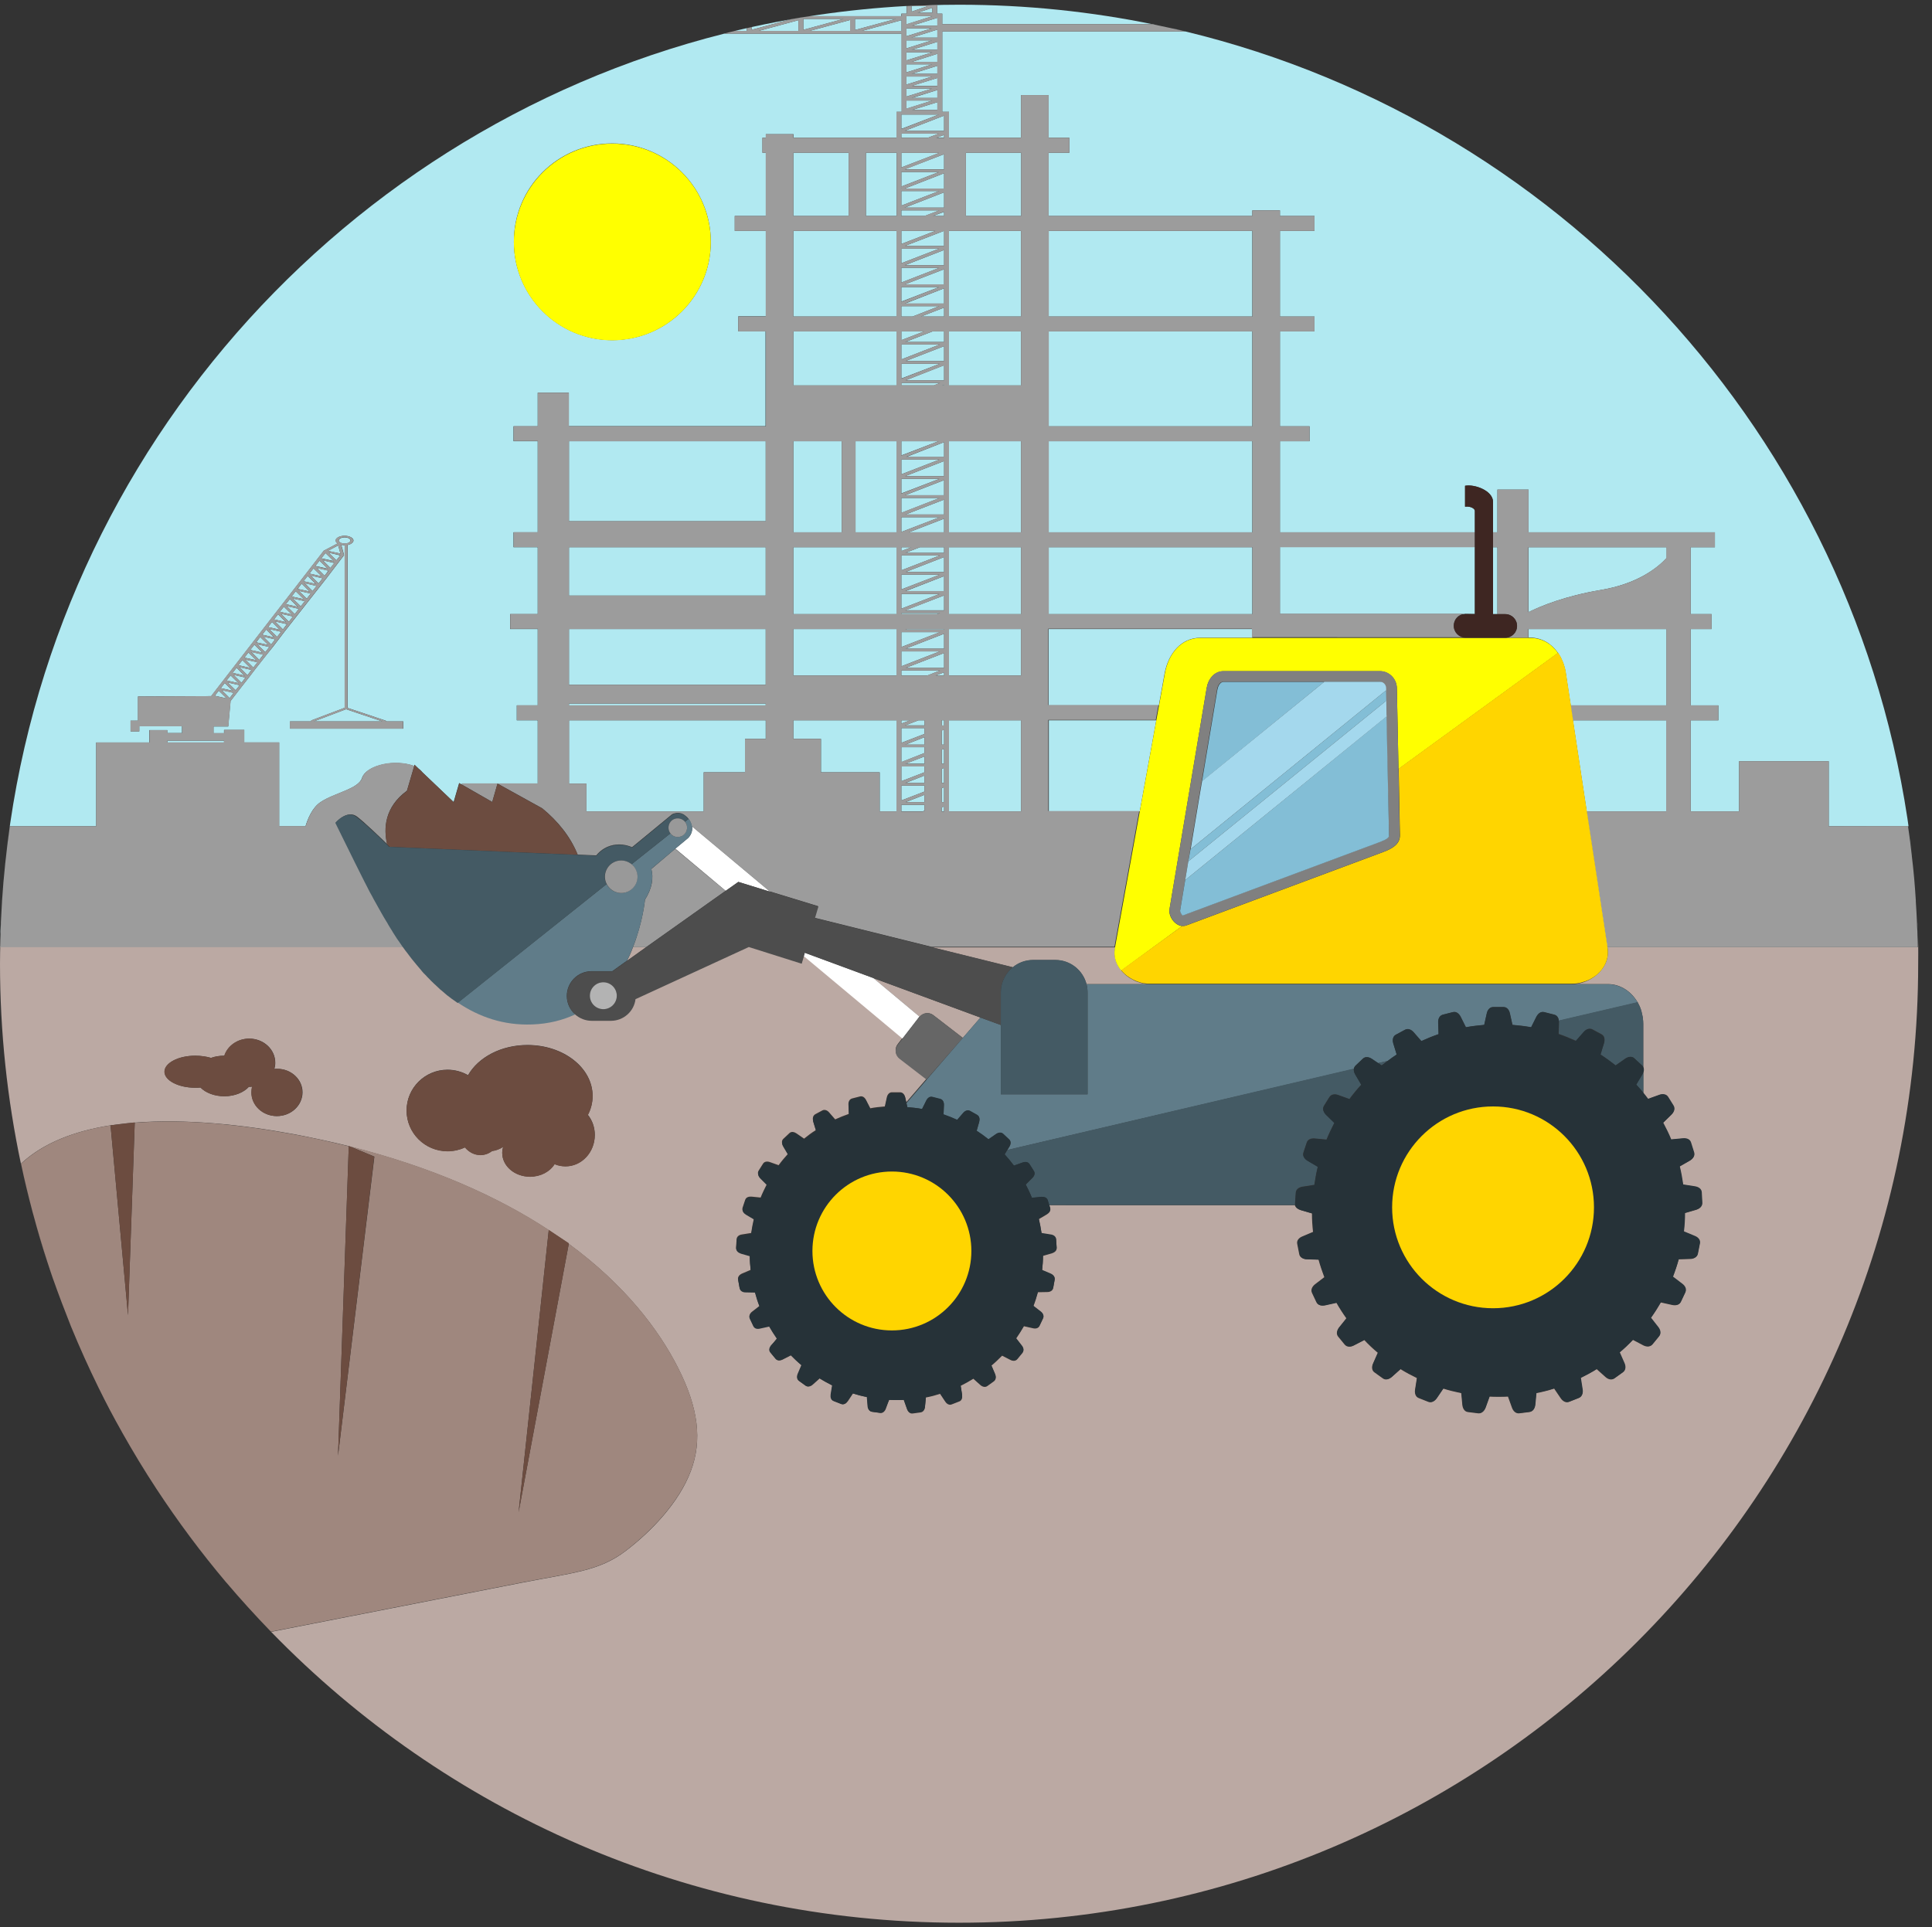 <?xml version="1.0" encoding="utf-8"?>
<!-- Generator: Adobe Illustrator 21.1.0, SVG Export Plug-In . SVG Version: 6.00 Build 0)  -->
<svg version="1.1" id="Layer_1" xmlns="http://www.w3.org/2000/svg" xmlns:xlink="http://www.w3.org/1999/xlink" x="0px" y="0px"
	 width="106.25px" height="106px" viewBox="0 0 106.25 106" style="enable-background:new 0 0 106.25 106;" xml:space="preserve">
<rect x="0" y="0" width="106.25" height="106" fill="#333333" stroke="none"/>
<style type="text/css">
	.st0{fill:#B1E9F1;}
	.st1{fill:#BBA9A3;}
	.st2{fill:#9F877E;}
	.st3{fill:#6C4C40;}
	.st4{fill:#FFFF00;}
	.st5{fill:#9C9C9C;}
	.st6{fill:#FFD500;}
	.st7{fill:#808080;}
	.st8{fill:#83BED6;}
	.st9{fill:#A4D8ED;}
	.st10{fill:#FFFFFF;}
	.st11{fill:#666666;}
	.st12{fill:#607C89;}
	.st13{fill:#445A64;}
	.st14{fill:#999999;}
	.st15{fill:#4D4D4D;}
	.st16{fill:#263238;}
	.st17{fill:#B3B3B3;}
	.st18{fill:#3E2622;}
	.st19{fill:none;}
	.st20{fill:#64D7F2;}
	.st21{fill:#324A5E;}
	.st22{fill:#FF7058;}
	.st23{fill:#E6E9EE;}
	.st24{fill:#FFEFC1;}
	.st25{fill:#FFF1C7;}
	.st26{fill:#FFDF81;}
	.st27{fill:#FFB54C;}
	.st28{fill:#FF9675;}
	.st29{fill:#FFC928;}
	.st30{fill:#FF9B7C;}
	.st31{fill:#FECBBC;}
	.st32{fill:#E9FFC2;}
	.st33{fill:#FDB62F;}
	.st34{fill:#6B962A;}
	.st35{fill:#88B337;}
	.st36{fill:#FFA83D;}
	.st37{fill:#FD7B2F;}
	.st38{fill:#DBDBDB;}
	.st39{fill:#F9F387;}
	.st40{fill:#736357;}
	.st41{fill:#534741;}
	.st42{fill:#E5D8C6;}
	.st43{fill:#D3C4B2;}
	.st44{fill:#EDE3D6;}
</style>
<g>
	<g>
		<polygon class="st0" points="51.92,19.86 51.92,19.04 49.8,19.86 		"/>
		<polygon class="st0" points="49.57,18.95 49.57,19.77 51.68,18.95 		"/>
		<polygon class="st0" points="51.92,16.7 51.92,15.86 49.77,16.7 		"/>
		<polygon class="st0" points="49.57,16.68 49.57,16.7 49.59,16.7 		"/>
		<polygon class="st0" points="51.65,16.84 49.57,16.84 49.57,17.41 50.19,17.41 		"/>
		<polygon class="st0" points="49.57,18.23 49.57,18.71 50.82,18.23 		"/>
		<polygon class="st0" points="49.57,25.28 49.57,26.09 51.66,25.28 		"/>
		<polygon class="st0" points="51.92,26.19 51.92,25.36 49.78,26.19 		"/>
		<polygon class="st0" points="49.57,20.01 49.57,20.82 51.68,20.01 		"/>
		<polygon class="st0" points="51.7,21.06 49.57,21.06 49.57,21.2 51.36,21.2 		"/>
		<polygon class="st0" points="49.57,24.27 49.57,25.05 51.61,24.27 		"/>
		<polygon class="st0" points="51.92,15.64 51.92,14.81 49.77,15.64 		"/>
		<polygon class="st0" points="49.57,12.7 49.57,13.42 51.44,12.7 		"/>
		<polygon class="st0" points="51.66,11.57 49.57,11.57 49.57,11.88 50.85,11.88 		"/>
		<polygon class="st0" points="49.57,11.41 49.57,11.42 49.59,11.42 		"/>
		<polygon class="st0" points="51.92,11.42 51.92,10.58 49.76,11.42 		"/>
		<polygon class="st0" points="49.57,10.51 49.57,11.31 51.64,10.51 		"/>
		<polygon class="st0" points="51.92,14.59 51.92,13.75 49.76,14.59 		"/>
		<polygon class="st0" points="49.57,26.34 49.57,27.14 51.66,26.34 		"/>
		<polygon class="st0" points="49.57,14.73 49.57,15.54 51.66,14.73 		"/>
		<polygon class="st0" points="49.57,15.79 49.57,16.59 51.65,15.79 		"/>
		<polygon class="st0" points="49.57,13.52 49.57,13.53 49.58,13.53 		"/>
		<polygon class="st0" points="49.57,13.68 49.57,14.48 51.64,13.68 		"/>
		<polygon class="st0" points="51.7,36.88 49.57,36.88 49.57,37.16 50.99,37.16 		"/>
		<polygon class="st0" points="51.69,33.72 49.57,33.72 49.57,33.78 51.52,33.78 		"/>
		<polygon class="st0" points="51.92,35.68 51.92,34.86 49.8,35.68 		"/>
		<polygon class="st0" points="49.57,34.77 49.57,35.59 51.69,34.77 		"/>
		<polygon class="st0" points="49.81,34.63 51.92,34.63 51.92,34.6 49.87,34.6 		"/>
		<polygon class="st0" points="49.57,35.83 49.57,36.65 51.68,35.83 		"/>
		<polygon class="st0" points="49.57,35.68 49.57,35.68 49.58,35.68 		"/>
		<polygon class="st0" points="49.57,10.35 49.57,10.37 49.6,10.37 		"/>
		<polygon class="st0" points="50.84,40.05 49.57,40.05 49.57,40.86 50.84,40.37 		"/>
		<polygon class="st0" points="51.92,27.24 51.92,26.41 49.78,27.24 		"/>
		<polygon class="st0" points="50.84,39.9 50.84,39.62 50.51,39.62 49.78,39.9 		"/>
		<polygon class="st0" points="51.92,36.74 51.92,35.92 49.8,36.74 		"/>
		<polygon class="st0" points="49.57,39.62 49.57,39.8 50.05,39.62 		"/>
		<polygon class="st0" points="49.57,28.45 49.57,29.26 51.68,28.45 		"/>
		<polygon class="st0" points="50.84,40.55 49.79,40.96 50.84,40.96 		"/>
		<polygon class="st0" points="49.57,30.1 49.57,30.31 50.13,30.1 		"/>
		<polygon class="st0" points="51.92,28.3 51.92,27.48 49.8,28.3 		"/>
		<polygon class="st0" points="49.57,27.39 49.57,28.21 51.68,27.39 		"/>
		<polygon class="st0" points="49.57,31.61 49.57,32.42 51.68,31.61 		"/>
		<polygon class="st0" points="49.57,32.67 49.57,33.48 51.67,32.67 		"/>
		<polygon class="st0" points="51.92,32.52 51.92,31.69 49.79,32.52 		"/>
		<polygon class="st0" points="51.92,33.57 51.92,32.75 49.79,33.57 		"/>
		<polygon class="st0" points="51.92,31.46 51.92,30.64 49.81,31.46 		"/>
		<polygon class="st0" points="49.57,30.55 49.57,31.37 51.69,30.55 		"/>
		<rect x="31.29" y="34.6" class="st0" width="10.82" height="3.07"/>
		<rect x="31.29" y="38.7" class="st0" width="10.82" height="0.1"/>
		<path class="st0" d="M41.07,1.7V1.55l0.27-0.06v0.15l2.15-0.58c0.34-0.06,0.69-0.12,1.03-0.17h5.05V0.75h0.28V0.33
			c-3.26,0.18-6.44,0.65-9.52,1.39c0.02-0.01,0.05-0.01,0.07-0.02H41.07z"/>
		<path class="st0" d="M51.82,6.15h0.37v1.43h3.96V5.23h1.52v2.35h1.14V8.4h-1.14v3.48h11.2v-0.31h1.52v0.31h1.9v0.82h-1.9v4.71h1.9
			v0.82h-1.9v5.22h1.63v0.82h-1.63v5.01h10.72c0-0.38,0-0.77,0-1.18c0-0.11-0.22-0.27-0.54-0.23v-1.15c0.53-0.1,1.54,0.27,1.54,0.89
			v0.38v1.29h0.24v-2.35h1.71v2.35h10.25v0.82h-1.33v3.68h1.15v0.82h-1.15v4.2h1.52v0.82h-1.52v5.01h2.66v-2.76h4.93v3.58h4.39
			c0.08,0.54,0.15,1.08,0.21,1.63C102.69,24.9,86.46,6.87,65.19,1.73H51.82V6.15z"/>
		<path class="st0" d="M51.54,0.75h0.28v0.58H63.4c0.04,0.01,0.08,0.02,0.12,0.03c-3.48-0.72-7.08-1.1-10.77-1.1
			c-0.58,0-1.15,0.01-1.73,0.03c0.17-0.01,0.34-0.01,0.52-0.02L51.54,0.75L51.54,0.75z"/>
		<rect x="57.67" y="24.27" class="st0" width="11.2" height="5.01"/>
		<path class="st0" d="M91.65,30.1h-7.59v3.57c0.69-0.34,2.02-0.89,3.99-1.22c2-0.34,3.09-1.2,3.61-1.76V30.1z"/>
		<rect x="31.29" y="30.1" class="st0" width="10.82" height="2.66"/>
		<rect x="57.67" y="18.23" class="st0" width="11.2" height="5.22"/>
		<rect x="57.67" y="12.7" class="st0" width="11.2" height="4.71"/>
		<rect x="31.29" y="24.27" class="st0" width="10.82" height="4.4"/>
		<path class="st0" d="M105.47,51.45c0,0.12,0.01,0.25,0.01,0.37c-0.01-0.38-0.02-0.75-0.04-1.12c0,0.09,0.01,0.19,0.01,0.28
			C105.46,51.14,105.47,51.3,105.47,51.45z"/>
		<polygon class="st0" points="57.68,39.62 57.68,44.63 62.68,44.63 63.59,39.62 		"/>
		<path class="st0" d="M105.17,47.1c0.09,0.81,0.16,1.63,0.22,2.45C105.33,48.73,105.26,47.91,105.17,47.1z"/>
		<polygon class="st0" points="91.65,44.63 91.65,39.62 86.5,39.62 87.26,44.63 		"/>
		<path class="st0" d="M64.36,1.53c0.28,0.06,0.55,0.13,0.82,0.19C64.91,1.66,64.64,1.6,64.36,1.53z"/>
		<path class="st0" d="M49.87,0.33c0.17-0.01,0.34-0.02,0.51-0.02C50.21,0.31,50.04,0.32,49.87,0.33z"/>
		<rect x="82.11" y="30.1" class="st0" width="0.24" height="3.68"/>
		<rect x="57.67" y="30.1" class="st0" width="11.2" height="3.68"/>
		<path class="st0" d="M85.68,35.91L85.68,35.91c0.01,0,0.01,0.01,0.01,0.02c0.05,0.07,0.09,0.14,0.13,0.21
			c0.01,0.02,0.02,0.04,0.03,0.06c0.03,0.07,0.06,0.13,0.09,0.2c0.01,0.02,0.01,0.03,0.02,0.05c0.03,0.08,0.06,0.16,0.08,0.25
			c0.01,0.02,0.01,0.05,0.02,0.07c0.02,0.09,0.04,0.17,0.05,0.26c0,0,0,0,0,0l0.27,1.77h5.27v-4.2h-7.59v0.47h0.1
			C84.81,35.08,85.33,35.41,85.68,35.91z"/>
		<path class="st0" d="M66.01,35.08h2.86V34.6h-11.2v4.2h6.06l0.32-1.77C64.25,35.97,64.94,35.08,66.01,35.08z"/>
		<path class="st0" d="M81.11,33.77c0-1.26,0-2.44,0-3.68H70.39v3.68h10.12c0.03,0,0.06-0.01,0.08-0.01L81.11,33.77L81.11,33.77z"/>
		<path class="st0" d="M105.45,50.68c-0.02-0.36-0.04-0.71-0.06-1.07C105.41,49.97,105.43,50.33,105.45,50.68L105.45,50.68z"/>
		<polygon class="st0" points="51.63,7.35 49.57,7.35 49.57,7.58 51.02,7.58 		"/>
		<polygon class="st0" points="51.92,16.92 50.65,17.41 51.92,17.41 		"/>
		<polygon class="st0" points="51.92,11.65 51.31,11.88 51.92,11.88 		"/>
		<polygon class="st0" points="49.57,7.19 49.57,7.2 49.59,7.2 		"/>
		<polygon class="st0" points="51.92,25.14 51.92,24.32 49.83,25.14 		"/>
		<polygon class="st0" points="51.92,20.09 49.8,20.92 51.92,20.92 		"/>
		<polygon class="st0" points="51.92,7.42 51.49,7.58 51.92,7.58 		"/>
		<polygon class="st0" points="51.92,9.31 51.92,8.48 49.76,9.31 		"/>
		<polygon class="st0" points="49.57,9.46 49.57,10.26 51.64,9.46 		"/>
		<polygon class="st0" points="49.57,8.41 49.57,9.21 51.65,8.41 		"/>
		<polygon class="st0" points="51.92,13.53 51.92,12.7 51.91,12.7 49.76,13.53 		"/>
		<polygon class="st0" points="51.92,21.16 51.82,21.2 51.92,21.2 		"/>
		<polygon class="st0" points="51.92,18.81 51.92,18.23 51.28,18.23 49.79,18.81 		"/>
		<polygon class="st0" points="51.79,44.63 51.92,44.63 51.92,44.36 51.79,44.41 		"/>
		<polygon class="st0" points="51.92,42.24 51.79,42.29 51.79,43.07 51.92,43.07 		"/>
		<polygon class="st0" points="51.92,41.19 51.79,41.24 51.79,42.01 51.92,42.01 		"/>
		<polygon class="st0" points="51.92,30.41 51.92,30.1 50.59,30.1 49.79,30.41 		"/>
		<polygon class="st0" points="51.92,10.37 51.92,9.53 49.76,10.37 		"/>
		<polygon class="st0" points="51.92,43.3 51.79,43.35 51.79,44.12 51.92,44.12 		"/>
		<polygon class="st0" points="51.92,28.53 49.98,29.28 51.92,29.28 		"/>
		<polygon class="st0" points="51.92,36.98 51.45,37.16 51.92,37.16 		"/>
		<polygon class="st0" points="51.92,40.13 51.79,40.18 51.79,40.96 51.92,40.96 		"/>
		<rect x="51.79" y="39.62" class="st0" width="0.13" height="0.29"/>
		<polygon class="st0" points="31.29,43.1 32.24,43.1 32.24,44.63 38.7,44.63 38.7,42.48 40.97,42.48 40.97,40.64 42.11,40.64 
			42.11,39.62 31.29,39.62 		"/>
		<polygon class="st0" points="16.54,33.35 16.76,33.07 16.1,32.92 		"/>
		<polygon class="st0" points="16.87,32.93 17.09,32.65 16.43,32.5 		"/>
		<polygon class="st0" points="15.89,34.2 16.11,33.91 15.45,33.76 		"/>
		<polygon class="st0" points="17.19,32.51 17.41,32.23 16.76,32.08 		"/>
		<polygon class="st0" points="15.56,34.62 15.78,34.33 15.12,34.18 		"/>
		<polygon class="st0" points="16.21,33.78 16.43,33.49 15.77,33.34 		"/>
		<polygon class="st0" points="18.5,30.82 18.71,30.55 18.07,30.4 		"/>
		<polygon class="st0" points="17.26,39.68 21.02,39.68 19.03,39.01 		"/>
		<polygon class="st0" points="17.85,31.67 18.06,31.39 17.42,31.24 		"/>
		<polygon class="st0" points="18.17,31.24 18.39,30.97 17.75,30.82 		"/>
		<path class="st0" d="M18.95,29.9c0.18,0,0.32-0.08,0.32-0.17c0-0.1-0.14-0.17-0.32-0.17c-0.18,0-0.32,0.08-0.32,0.17
			C18.63,29.82,18.77,29.9,18.95,29.9z"/>
		<polygon class="st0" points="17.52,32.09 17.74,31.81 17.09,31.66 		"/>
		<polygon class="st0" points="12.96,37.97 13.18,37.69 12.52,37.54 		"/>
		<polygon class="st0" points="12.63,38.4 12.85,38.11 12.19,37.96 		"/>
		<polygon class="st0" points="13.28,37.56 13.5,37.27 12.84,37.12 		"/>
		<path class="st0" d="M5.29,45.45v-4.61h2.92v-0.68h0.99v0.16h0.81v-0.37H7.66v0.28H7.18v-0.59h0.41v-1.33l4.04-0.02
			c0-0.01,0-0.02,0-0.02l0.65-0.84l0.65-0.84l0.65-0.84l0.65-0.84l0.65-0.84l1.63-2.1l1.3-1.68c0-0.01,0.01-0.01,0.02-0.01l0,0
			l0.74-0.39c-0.07-0.04-0.11-0.1-0.11-0.16c0-0.14,0.22-0.26,0.49-0.26c0.27,0,0.49,0.12,0.49,0.26c0,0.11-0.14,0.21-0.32,0.25
			v8.96l2.09,0.7c0.03,0.01,0.04,0.03,0.04,0.04h0.93v0.4h-6.23v-0.4h1.17c-0.02-0.02-0.01-0.04,0.02-0.06l1.82-0.69v-8.94
			c-0.07,0-0.13-0.01-0.19-0.02l0.15,0.55c0,0,0,0,0,0c0,0,0,0.01,0,0.01c0,0,0,0.01,0,0.01c0,0,0,0,0,0l-0.32,0.42h0c0,0,0,0,0,0
			l-0.32,0.42h0l-0.32,0.42l-0.33,0.42v0l-0.33,0.42l-0.33,0.42l-0.33,0.42l-0.33,0.42l-0.33,0.42c0,0,0,0,0,0l-0.33,0.42
			l-0.32,0.42h0l-0.32,0.42L14.67,36l-0.33,0.42c0,0,0,0,0,0l-0.33,0.42l-0.32,0.42l-0.33,0.42v0l-0.65,0.84
			c-0.01,0.01-0.02,0.02-0.03,0.02l-0.13,1.42h-0.81v0.37h0.58v-0.18h1.11v0.69h1.92v4.61h1.45c0.13-0.43,0.38-1.03,0.83-1.33
			c0.76-0.51,2.09-0.72,2.28-1.33c0.19-0.61,1.52-1.02,2.66-0.72c0.07,0.02,0.14,0.04,0.2,0.07l0.02-0.08l0.23,0.22
			c0.09,0.06,0.16,0.13,0.21,0.2l1.72,1.64l0.01-0.05l0.29-1l0.15,0.09V43.1h4.17v-3.48h-1.15V38.8h1.15v-4.2h-1.52v-0.82h1.52V30.1
			h-1.33v-0.82h1.33v-5.01h-1.33v-0.82h1.33V21.6h1.71v1.84h10.82v-5.22H40.6v-0.82h1.52V12.7h-1.71v-0.82h1.71V8.4h-0.19V7.58h0.19
			v-0.2h1.52v0.2h5.67V6.15h0.28v-4.3h-9.76C18.01,7.35,1.6,26.43,0.11,49.57c0.09-1.39,0.23-2.76,0.43-4.12H5.29z M33.67,7.89
			c2.99,0,5.42,2.42,5.42,5.41c0,2.99-2.42,5.41-5.42,5.41c-2.99,0-5.41-2.42-5.41-5.41C28.25,10.31,30.67,7.89,33.67,7.89z"/>
		<polygon class="st0" points="50.84,41.1 49.57,41.1 49.57,41.92 50.84,41.42 		"/>
		<polygon class="st0" points="13.61,37.14 13.83,36.85 13.17,36.7 		"/>
		<polygon class="st0" points="14.59,35.87 14.81,35.59 14.15,35.44 		"/>
		<polygon class="st0" points="14.91,35.45 15.13,35.17 14.48,35.02 		"/>
		<polygon class="st0" points="15.24,35.03 15.46,34.75 14.8,34.6 		"/>
		<polygon class="st0" points="14.26,36.3 14.48,36.01 13.82,35.86 		"/>
		<polygon class="st0" points="13.93,36.72 14.16,36.43 13.49,36.28 		"/>
		<rect x="9.21" y="40.74" class="st0" width="3.11" height="0.1"/>
		<polygon class="st0" points="14.31,35.04 14.09,35.33 14.76,35.48 		"/>
		<polygon class="st0" points="13.99,35.46 13.76,35.75 14.43,35.9 		"/>
		<polygon class="st0" points="13.66,35.89 13.44,36.17 14.1,36.32 		"/>
		<polygon class="st0" points="49.58,1.11 47.41,1.7 49.58,1.7 		"/>
		<polygon class="st0" points="14.64,34.63 14.42,34.91 15.07,35.06 		"/>
		<polygon class="st0" points="13.33,36.31 13.11,36.59 13.77,36.74 		"/>
		<polygon class="st0" points="13.01,36.73 12.79,37.01 13.44,37.16 		"/>
		<polygon class="st0" points="12.03,37.99 11.81,38.27 12.47,38.42 		"/>
		<path class="st0" d="M0.11,49.6c-0.02,0.36-0.04,0.73-0.06,1.09h0C0.07,50.32,0.09,49.96,0.11,49.6z"/>
		<polygon class="st0" points="18.6,30 18.03,30.3 18.72,30.45 		"/>
		<polygon class="st0" points="12.36,37.57 12.14,37.85 12.8,38 		"/>
		<polygon class="st0" points="12.68,37.15 12.46,37.43 13.12,37.58 		"/>
		<polygon class="st0" points="16.59,32.1 16.37,32.39 17.03,32.54 		"/>
		<polygon class="st0" points="16.92,31.68 16.69,31.97 17.36,32.12 		"/>
		<polygon class="st0" points="17.24,31.26 17.02,31.55 17.69,31.7 		"/>
		<polygon class="st0" points="17.9,30.42 17.67,30.71 18.35,30.86 		"/>
		<polygon class="st0" points="17.57,30.84 17.34,31.13 18.02,31.28 		"/>
		<path class="st0" d="M0.04,51.01c0-0.09,0.01-0.18,0.01-0.28c-0.02,0.36-0.03,0.72-0.04,1.09c0-0.13,0.01-0.25,0.01-0.38
			C0.03,51.3,0.04,51.15,0.04,51.01z"/>
		<polygon class="st0" points="16.26,32.52 16.04,32.81 16.71,32.96 		"/>
		<polygon class="st0" points="15.61,33.37 15.39,33.65 16.05,33.8 		"/>
		<polygon class="st0" points="15.29,33.79 15.07,34.07 15.72,34.22 		"/>
		<polygon class="st0" points="14.96,34.21 14.74,34.49 15.39,34.64 		"/>
		<polygon class="st0" points="15.94,32.95 15.72,33.23 16.37,33.38 		"/>
		<polygon class="st0" points="50.84,42.66 49.79,43.07 50.84,43.07 		"/>
		<rect x="52.19" y="12.7" class="st0" width="3.96" height="4.71"/>
		<rect x="53.12" y="8.4" class="st0" width="3.04" height="3.48"/>
		<rect x="52.19" y="18.23" class="st0" width="3.96" height="2.97"/>
		<rect x="43.63" y="34.6" class="st0" width="5.67" height="2.56"/>
		<polygon class="st0" points="48.38,42.48 48.38,44.63 49.3,44.63 49.3,39.62 43.63,39.62 43.63,40.64 45.15,40.64 45.15,42.48 		
			"/>
		<rect x="43.63" y="30.1" class="st0" width="5.67" height="3.68"/>
		<polygon class="st0" points="51.92,7.2 51.92,6.36 49.75,7.2 		"/>
		<rect x="52.19" y="39.62" class="st0" width="3.96" height="5.01"/>
		<rect x="52.19" y="24.27" class="st0" width="3.96" height="5.01"/>
		<rect x="52.19" y="30.1" class="st0" width="3.96" height="3.68"/>
		<rect x="52.19" y="34.6" class="st0" width="3.96" height="2.56"/>
		<polygon class="st0" points="50.84,44.59 50.84,44.27 49.57,44.27 49.57,44.63 50.75,44.63 		"/>
		<polygon class="st0" points="50.84,43.72 49.81,44.12 50.84,44.12 		"/>
		<polygon class="st0" points="50.84,43.21 49.57,43.21 49.57,44.03 50.84,43.54 		"/>
		<polygon class="st0" points="51.55,1.41 51.55,0.98 50.16,1.41 		"/>
		<polygon class="st0" points="50.84,42.16 49.57,42.16 49.57,42.97 50.84,42.48 		"/>
		<polygon class="st0" points="50.84,41.61 49.79,42.01 50.84,42.01 		"/>
		<rect x="43.63" y="24.27" class="st0" width="2.66" height="5.01"/>
		<rect x="47.05" y="24.27" class="st0" width="2.25" height="5.01"/>
		<rect x="43.63" y="18.23" class="st0" width="5.67" height="2.97"/>
		<rect x="47.62" y="8.4" class="st0" width="1.69" height="3.48"/>
		<rect x="43.63" y="12.7" class="st0" width="5.67" height="4.71"/>
		<rect x="43.63" y="8.4" class="st0" width="3.04" height="3.48"/>
		<polygon class="st0" points="51.55,4.72 51.55,4.29 50.15,4.72 		"/>
		<polygon class="st0" points="51.55,5.39 51.55,4.95 50.15,5.39 		"/>
		<polygon class="st0" points="49.85,4.87 49.85,5.31 51.27,4.87 		"/>
		<polygon class="st0" points="49.85,5.53 49.85,5.98 51.27,5.53 		"/>
		<polygon class="st0" points="47.02,1.04 47.02,1.65 49.27,1.04 		"/>
		<polygon class="st0" points="49.85,4.21 49.85,4.65 51.26,4.21 		"/>
		<polygon class="st0" points="46.75,1.7 46.75,1.1 44.53,1.7 		"/>
		<polygon class="st0" points="51.55,4.06 51.55,3.62 50.14,4.06 		"/>
		<polygon class="st0" points="44.18,1.04 44.18,1.64 46.39,1.04 		"/>
		<polygon class="st0" points="51.55,6.05 51.55,5.62 50.16,6.05 		"/>
		<polygon class="st0" points="49.57,7.09 51.63,6.3 49.57,6.3 		"/>
		<polygon class="st0" points="43.91,1.7 43.91,1.11 41.73,1.7 		"/>
		<polygon class="st0" points="49.85,0.89 49.85,1.34 51.27,0.89 		"/>
		<polygon class="st0" points="49.85,2.22 49.85,2.66 51.25,2.22 		"/>
		<polygon class="st0" points="49.85,2.88 49.85,3.32 51.27,2.88 		"/>
		<polygon class="st0" points="51.55,2.74 51.55,2.3 50.14,2.74 		"/>
		<polygon class="st0" points="51.55,2.07 51.55,1.63 50.13,2.07 		"/>
		<polygon class="st0" points="50.13,0.34 50.13,0.64 51.01,0.34 		"/>
		<polygon class="st0" points="49.85,1.56 49.85,1.85 49.85,1.99 51.24,1.56 		"/>
		<polygon class="st0" points="49.85,3.54 49.85,3.98 51.25,3.54 		"/>
		<polygon class="st0" points="51.27,0.7 51.27,0.43 50.46,0.7 		"/>
		<polygon class="st0" points="51.55,3.4 51.55,2.96 50.16,3.4 		"/>
	</g>
	<g>
		<path class="st1" d="M105.49,51.82c0-0.12-0.01-0.25-0.01-0.37c0.01,0.22,0.01,0.43,0.02,0.65H88.4l0.01,0.07
			c0.13,0.86-0.53,1.61-1.36,1.87c-0.19,0.06-0.39,0.09-0.59,0.09h-23.2h0c0,0,0,0,0,0c-0.07,0-0.14,0-0.21-0.01
			c-0.02,0-0.05-0.01-0.07-0.01c-0.05-0.01-0.09-0.01-0.14-0.02c-0.03-0.01-0.06-0.01-0.08-0.02c-0.04-0.01-0.08-0.02-0.13-0.04
			c-0.03-0.01-0.06-0.02-0.09-0.03c-0.04-0.01-0.08-0.03-0.12-0.05c-0.03-0.01-0.06-0.02-0.08-0.04c-0.04-0.02-0.08-0.04-0.11-0.06
			c-0.02-0.01-0.05-0.03-0.07-0.04c-0.04-0.02-0.08-0.05-0.12-0.08c-0.02-0.01-0.04-0.03-0.06-0.04c-0.06-0.04-0.11-0.09-0.16-0.14
			c0,0-0.01-0.01-0.01-0.01c-0.05-0.04-0.09-0.09-0.13-0.14c0,0-0.01-0.01-0.01-0.01l0,0c-0.28-0.34-0.43-0.76-0.35-1.21l0.01-0.07
			H51.26l4.44,1.1c0.3-0.25,0.69-0.4,1.11-0.4h1.23c0.82,0,1.51,0.56,1.71,1.32h28.68c0.68,0,1.28,0.4,1.63,1l0,0
			c0.01,0.02,0.02,0.03,0.02,0.05c0.03,0.06,0.06,0.11,0.09,0.17c0.01,0.02,0.02,0.05,0.03,0.07c0.03,0.08,0.06,0.16,0.08,0.25
			c0,0.02,0.01,0.03,0.01,0.05c0.02,0.07,0.03,0.15,0.05,0.23c0,0.03,0.01,0.05,0.01,0.08c0.01,0.09,0.02,0.19,0.02,0.28v0v0v2.43
			c0.02,0.07,0.02,0.15,0,0.23v1.17c0.09,0.11,0.17,0.21,0.25,0.32l0.61-0.22c0.18-0.07,0.38-0.05,0.49,0.11l0.3,0.48
			c0.1,0.16,0.03,0.35-0.11,0.49l-0.46,0.45c0.16,0.3,0.31,0.61,0.44,0.92l0.64-0.06c0.19-0.02,0.39,0.04,0.45,0.23l0.17,0.54
			c0.06,0.19-0.06,0.35-0.23,0.45l-0.56,0.32c0.08,0.33,0.14,0.66,0.19,1l0.64,0.1c0.19,0.03,0.36,0.14,0.38,0.33l0.03,0.57
			c0.01,0.19-0.14,0.32-0.33,0.38l-0.62,0.18c0,0.34-0.03,0.68-0.06,1.02l0.6,0.25c0.18,0.08,0.32,0.22,0.28,0.41l-0.11,0.56
			c-0.04,0.19-0.22,0.28-0.41,0.28l-0.64,0.02c-0.09,0.33-0.19,0.66-0.32,0.97l0.51,0.39c0.15,0.12,0.25,0.3,0.17,0.47l-0.24,0.51
			c-0.08,0.18-0.28,0.21-0.47,0.17l-0.63-0.14c-0.17,0.3-0.35,0.58-0.55,0.86l0.4,0.51c0.12,0.15,0.17,0.35,0.05,0.5l-0.36,0.44
			c-0.12,0.15-0.33,0.14-0.5,0.05l-0.57-0.3c-0.24,0.25-0.48,0.48-0.74,0.7l0.26,0.59c0.08,0.18,0.08,0.38-0.08,0.5l-0.46,0.33
			c-0.16,0.11-0.35,0.05-0.49-0.08l-0.48-0.43c-0.29,0.18-0.59,0.34-0.89,0.49l0.1,0.64c0.03,0.19-0.02,0.39-0.2,0.46l-0.53,0.21
			c-0.18,0.07-0.35-0.04-0.46-0.2l-0.36-0.53c-0.32,0.1-0.65,0.19-0.99,0.25l-0.06,0.64c-0.02,0.19-0.11,0.37-0.31,0.4l-0.56,0.07
			c-0.19,0.02-0.33-0.12-0.4-0.31l-0.22-0.61c-0.17,0.01-0.34,0.01-0.51,0.01c-0.17,0-0.34,0-0.51-0.01l-0.22,0.61
			c-0.07,0.18-0.2,0.33-0.4,0.31l-0.56-0.07c-0.19-0.02-0.29-0.2-0.31-0.4l-0.06-0.64c-0.34-0.07-0.67-0.15-0.99-0.25l-0.36,0.53
			c-0.11,0.16-0.28,0.27-0.46,0.2l-0.53-0.21c-0.18-0.07-0.23-0.27-0.2-0.46l0.1-0.64c-0.31-0.15-0.61-0.31-0.9-0.49l-0.48,0.43
			c-0.15,0.13-0.34,0.19-0.49,0.08l-0.46-0.33c-0.16-0.11-0.16-0.32-0.08-0.49l0.26-0.59c-0.26-0.22-0.51-0.45-0.74-0.7l-0.58,0.3
			c-0.17,0.09-0.37,0.1-0.5-0.05l-0.36-0.44c-0.12-0.15-0.07-0.34,0.05-0.5l0.4-0.51c-0.2-0.28-0.38-0.56-0.55-0.86l-0.63,0.14
			c-0.19,0.04-0.39,0.01-0.47-0.17l-0.24-0.51c-0.08-0.18,0.02-0.35,0.17-0.47l0.51-0.39c-0.12-0.32-0.23-0.64-0.32-0.97l-0.65-0.02
			c-0.19-0.01-0.38-0.09-0.41-0.28l-0.11-0.56c-0.04-0.19,0.1-0.34,0.28-0.41l0.59-0.25c-0.04-0.34-0.06-0.68-0.06-1.02l-0.62-0.18
			c-0.15-0.04-0.28-0.13-0.32-0.27H57.7l0.05,0.16c0.05,0.15-0.05,0.27-0.18,0.35l-0.44,0.26c0.06,0.26,0.11,0.52,0.15,0.79
			l0.5,0.08c0.15,0.02,0.29,0.11,0.3,0.26l0.03,0.45c0.01,0.15-0.11,0.25-0.26,0.3l-0.49,0.14c0,0.27-0.02,0.54-0.05,0.8l0.47,0.2
			c0.14,0.06,0.25,0.18,0.22,0.33l-0.08,0.44c-0.03,0.15-0.17,0.22-0.33,0.22l-0.51,0.01c-0.07,0.26-0.15,0.52-0.25,0.77l0.4,0.31
			c0.12,0.09,0.2,0.23,0.13,0.37l-0.19,0.4c-0.07,0.14-0.22,0.17-0.37,0.13l-0.49-0.11c-0.13,0.23-0.28,0.46-0.43,0.68l0.31,0.4
			c0.09,0.12,0.13,0.27,0.04,0.39l-0.28,0.34c-0.1,0.12-0.26,0.11-0.39,0.04l-0.45-0.23c-0.19,0.19-0.38,0.38-0.59,0.55l0.2,0.47
			c0.06,0.14,0.06,0.3-0.06,0.39l-0.36,0.26c-0.12,0.09-0.28,0.04-0.39-0.06l-0.38-0.34c-0.23,0.14-0.46,0.27-0.7,0.39l0.08,0.5
			c0.02,0.15-0.01,0.31-0.16,0.36l-0.41,0.16c-0.14,0.06-0.28-0.03-0.36-0.16l-0.28-0.42c-0.25,0.08-0.51,0.15-0.78,0.2l-0.05,0.51
			c-0.01,0.15-0.09,0.29-0.24,0.31l-0.44,0.06c-0.15,0.02-0.26-0.1-0.31-0.24L49.7,77c-0.13,0.01-0.27,0.01-0.41,0.01
			c-0.13,0-0.27,0-0.4-0.01l-0.17,0.48c-0.05,0.14-0.16,0.26-0.31,0.24l-0.44-0.06c-0.15-0.02-0.23-0.16-0.24-0.31l-0.04-0.5
			c-0.26-0.05-0.53-0.12-0.78-0.2l-0.28,0.42c-0.09,0.13-0.22,0.21-0.36,0.16l-0.41-0.16c-0.14-0.06-0.18-0.21-0.16-0.36l0.08-0.5
			c-0.24-0.12-0.48-0.25-0.7-0.39l-0.38,0.34c-0.11,0.1-0.27,0.15-0.39,0.06l-0.36-0.26c-0.12-0.09-0.12-0.25-0.06-0.39l0.2-0.47
			c-0.2-0.17-0.4-0.36-0.59-0.55l-0.45,0.23c-0.14,0.07-0.3,0.08-0.39-0.04l-0.28-0.34c-0.1-0.12-0.06-0.27,0.04-0.39l0.31-0.4
			c-0.15-0.22-0.3-0.44-0.43-0.68l-0.5,0.11c-0.15,0.03-0.31,0-0.37-0.13l-0.19-0.4c-0.07-0.14,0.01-0.28,0.13-0.37l0.4-0.31
			c-0.1-0.25-0.18-0.5-0.25-0.77L41,71.04c-0.15,0-0.3-0.07-0.33-0.22l-0.08-0.44c-0.03-0.15,0.08-0.27,0.22-0.33l0.47-0.2
			c-0.03-0.26-0.05-0.53-0.05-0.8l-0.49-0.14c-0.15-0.04-0.27-0.14-0.26-0.3l0.03-0.45c0.01-0.15,0.14-0.24,0.3-0.26l0.5-0.08
			c0.04-0.27,0.09-0.53,0.15-0.79l-0.44-0.26c-0.13-0.08-0.23-0.21-0.18-0.35l0.14-0.42c0.05-0.15,0.2-0.19,0.35-0.18l0.5,0.05
			c0.1-0.25,0.22-0.49,0.34-0.73l-0.36-0.36c-0.11-0.11-0.17-0.26-0.09-0.39l0.24-0.38c0.08-0.13,0.24-0.14,0.38-0.09l0.48,0.17
			c0.16-0.22,0.33-0.42,0.51-0.62l-0.26-0.44c-0.08-0.13-0.1-0.29,0.01-0.39l0.33-0.31c0.11-0.11,0.27-0.07,0.39,0.01l0.42,0.29
			c0.21-0.17,0.42-0.33,0.65-0.47l-0.15-0.49c-0.04-0.15-0.02-0.3,0.11-0.38l0.39-0.21c0.13-0.07,0.28-0.01,0.38,0.11l0.33,0.38
			c0.24-0.11,0.49-0.21,0.75-0.3l-0.02-0.51c-0.01-0.15,0.05-0.3,0.2-0.34l0.43-0.11c0.15-0.04,0.27,0.06,0.34,0.2l0.23,0.45
			c0.26-0.05,0.53-0.08,0.8-0.1l0.11-0.5c0.03-0.15,0.13-0.28,0.28-0.28h0.45c0.15,0,0.25,0.13,0.28,0.28l0.06,0.27l1.11-1.29
			l-1.48-1.14c-0.24-0.19-0.29-0.53-0.1-0.77l0.26-0.34l-5.43-4.54l-0.12,0.41l-2.85-0.9h-0.11l-6.19,2.85
			c-0.08,0.67-0.66,1.19-1.35,1.19h-1.06c-0.35,0-0.66-0.13-0.9-0.34c-0.67,0.32-1.45,0.52-2.37,0.55c-1.56,0.05-2.91-0.41-4.08-1.2
			l0,0c-0.02-0.01-0.04-0.03-0.07-0.05c-0.06-0.04-0.11-0.08-0.17-0.12c-0.06-0.05-0.13-0.1-0.19-0.14
			c-0.05-0.04-0.11-0.08-0.16-0.12c-0.1-0.08-0.2-0.16-0.29-0.25c-0.05-0.05-0.11-0.09-0.16-0.14c-0.06-0.05-0.12-0.11-0.17-0.16
			c-0.05-0.05-0.1-0.1-0.16-0.15c-0.06-0.06-0.13-0.13-0.19-0.19c-0.07-0.07-0.14-0.15-0.21-0.22c-0.06-0.07-0.12-0.14-0.19-0.2
			c-0.05-0.06-0.1-0.11-0.14-0.17c-0.05-0.06-0.1-0.12-0.16-0.19c-0.05-0.06-0.09-0.11-0.14-0.17c-0.08-0.1-0.15-0.19-0.23-0.29
			c-0.05-0.07-0.1-0.13-0.15-0.2c-0.05-0.07-0.1-0.14-0.16-0.21c-0.02-0.03-0.04-0.05-0.06-0.08H0.01c0-0.22,0.01-0.44,0.02-0.66
			c0,0.13-0.01,0.25-0.01,0.38C0.01,52.21,0,52.6,0,53c0,3.78,0.4,7.46,1.15,11.01c1.23-1.15,2.96-1.8,4.92-2.11l0,0l0.08-0.01
			c0.4-0.06,0.82-0.11,1.24-0.14l0.02,0v0c2.78-0.22,5.9,0.11,8.72,0.63c1.06,0.2,2.07,0.42,3.05,0.66v0l0.01,0.01
			c4.55,1.14,8.2,2.78,10.98,4.61l0,0l1.11,0.74l0,0.02c3.07,2.25,4.94,4.71,6,6.8c1.13,2.22,1.35,4.01,0.71,5.7
			c-0.63,1.69-2.12,3.28-3.58,4.39c-1.45,1.11-2.91,1.2-5.67,1.74l-13.83,2.71c9.59,9.87,22.99,16,37.83,16
			c29.13,0,52.75-23.62,52.75-52.75C105.5,52.61,105.49,52.21,105.49,51.82z M15.23,61.39c-0.78,0-1.4-0.58-1.4-1.3
			c0-0.11,0.02-0.22,0.04-0.32c-0.06,0.01-0.12,0.01-0.17,0.01h-0.01c-0.28,0.31-0.78,0.52-1.35,0.52c-0.54,0-1.03-0.19-1.31-0.48
			c-0.09,0.01-0.19,0.01-0.29,0.01c-0.93,0-1.69-0.4-1.69-0.88s0.76-0.88,1.69-0.88c0.32,0,0.61,0.05,0.87,0.12
			c0.22-0.08,0.47-0.12,0.73-0.12c0.18-0.54,0.72-0.94,1.37-0.94c0.79,0,1.43,0.59,1.43,1.33c0,0.12-0.02,0.23-0.05,0.34
			c0.05-0.01,0.1-0.01,0.15-0.01c0.78,0,1.4,0.58,1.4,1.3C16.63,60.81,16.01,61.39,15.23,61.39z M31.1,64.15
			c-0.21,0-0.41-0.04-0.6-0.12c-0.26,0.41-0.77,0.69-1.35,0.69c-0.85,0-1.53-0.59-1.53-1.31c0-0.11,0.02-0.23,0.05-0.33
			c-0.18,0.12-0.39,0.2-0.61,0.23c-0.18,0.14-0.4,0.22-0.64,0.22c-0.33,0-0.63-0.16-0.85-0.42c-0.29,0.14-0.62,0.21-0.96,0.21
			c-1.24,0-2.25-1-2.25-2.24c0-1.24,1.01-2.24,2.25-2.24c0.41,0,0.8,0.11,1.13,0.3c0.56-0.98,1.81-1.66,3.27-1.66
			c1.98,0,3.58,1.25,3.58,2.8c0,0.37-0.09,0.72-0.26,1.04c0.24,0.3,0.38,0.68,0.38,1.1C32.71,63.38,31.99,64.15,31.1,64.15z"/>
		<path class="st1" d="M5.42,76.31C4.89,75.23,4.39,74.13,3.93,73C4.39,74.13,4.89,75.23,5.42,76.31z"/>
		<path class="st1" d="M1.8,66.7c-0.24-0.88-0.45-1.77-0.64-2.68C1.35,64.92,1.56,65.81,1.8,66.7z"/>
		<path class="st1" d="M2.6,69.4c-0.28-0.84-0.53-1.7-0.76-2.56C2.07,67.7,2.33,68.56,2.6,69.4z"/>
		<path class="st1" d="M3.89,72.9c-0.34-0.83-0.66-1.67-0.95-2.52C3.23,71.23,3.55,72.07,3.89,72.9z"/>
		<path class="st1" d="M6.71,78.75c-0.44-0.79-0.86-1.58-1.26-2.39C5.84,77.17,6.27,77.97,6.71,78.75z"/>
		<path class="st1" d="M2.92,70.33c-0.1-0.28-0.19-0.56-0.28-0.84C2.72,69.77,2.82,70.05,2.92,70.33z"/>
		<path class="st1" d="M8.62,81.9c-0.67-1.01-1.3-2.05-1.89-3.11C7.32,79.85,7.96,80.89,8.62,81.9z"/>
		<path class="st1" d="M14.91,89.75c-0.84-0.87-1.66-1.77-2.44-2.69C13.25,87.98,14.07,88.88,14.91,89.75z"/>
		<path class="st1" d="M34.48,52.85l1.05-0.75h-0.72C34.72,52.35,34.61,52.6,34.48,52.85z"/>
		<path class="st1" d="M105.46,50.98c0-0.09-0.01-0.19-0.01-0.28c0-0.01,0-0.01,0-0.02l0,0h0
			C105.45,50.78,105.45,50.88,105.46,50.98z"/>
		<path class="st1" d="M0.06,50.68L0.06,50.68L0.06,50.68c0,0.02,0,0.03,0,0.05c0,0.09-0.01,0.18-0.01,0.28
			C0.05,50.9,0.05,50.79,0.06,50.68z"/>
		<path class="st1" d="M51.33,55.84l1.62,1.25l0.97-1.12l-5.89-2.17l2.55,2.13C50.76,55.7,51.1,55.66,51.33,55.84z"/>
		<path class="st1" d="M12.45,87.04c-1.37-1.62-2.64-3.33-3.81-5.11C9.81,83.71,11.08,85.41,12.45,87.04z"/>
	</g>
	<g>
		<path class="st2" d="M34.41,85.3c1.45-1.11,2.94-2.69,3.58-4.39c0.64-1.69,0.42-3.48-0.71-5.7c-1.06-2.09-2.93-4.55-6-6.8
			l-2.76,14.77l1.66-15.53c-2.79-1.83-6.43-3.47-10.98-4.61l1.39,0.58l-2,16.45l0.59-17.02c-0.98-0.24-1.99-0.47-3.05-0.66
			c-2.82-0.52-5.94-0.86-8.72-0.63L7.04,72.34L6.08,61.9c-1.97,0.31-3.69,0.96-4.92,2.11l0,0c0,0.01,0,0.01,0,0.02
			c0.19,0.9,0.41,1.79,0.64,2.67c0.01,0.05,0.03,0.1,0.04,0.14c0.23,0.86,0.49,1.71,0.76,2.56c0.01,0.03,0.02,0.06,0.03,0.09
			c0.09,0.28,0.19,0.56,0.28,0.84c0.01,0.02,0.01,0.03,0.02,0.05c0.3,0.85,0.62,1.69,0.95,2.52c0.01,0.03,0.03,0.07,0.04,0.1
			c0.46,1.12,0.96,2.23,1.49,3.31c0.01,0.02,0.01,0.03,0.02,0.04c0.4,0.81,0.82,1.61,1.26,2.39c0.01,0.01,0.01,0.03,0.02,0.04
			c0.6,1.06,1.23,2.1,1.89,3.11c0.01,0.01,0.01,0.02,0.02,0.03c1.17,1.78,2.44,3.48,3.81,5.11c0.01,0.01,0.01,0.01,0.02,0.02
			c0.78,0.92,1.6,1.82,2.44,2.69c0,0,0,0,0.01,0.01l0,0l13.83-2.71C31.51,86.5,32.96,86.41,34.41,85.3z"/>
		<path class="st2" d="M6.15,61.89l1.24-0.14C6.97,61.78,6.56,61.83,6.15,61.89z"/>
	</g>
	<g>
		<polygon class="st3" points="7.41,61.74 7.41,61.74 7.39,61.74 6.15,61.89 6.08,61.9 6.08,61.9 7.04,72.34 		"/>
		<polygon class="st3" points="20.58,63.62 19.2,63.04 19.18,63.04 19.18,63.04 18.59,80.06 		"/>
		<polygon class="st3" points="31.28,68.42 31.29,68.39 30.18,67.65 30.18,67.65 28.52,83.19 		"/>
		<path class="st3" d="M15.23,58.79c-0.05,0-0.1,0-0.15,0.01c0.03-0.11,0.05-0.22,0.05-0.34c0-0.73-0.64-1.33-1.43-1.33
			c-0.64,0-1.19,0.39-1.37,0.94c-0.26,0-0.51,0.04-0.73,0.12c-0.25-0.08-0.55-0.12-0.87-0.12c-0.93,0-1.69,0.4-1.69,0.88
			s0.76,0.88,1.69,0.88c0.1,0,0.19,0,0.29-0.01c0.29,0.29,0.77,0.48,1.31,0.48c0.57,0,1.07-0.21,1.35-0.52h0.01
			c0.06,0,0.12,0,0.17-0.01c-0.03,0.1-0.04,0.21-0.04,0.32c0,0.72,0.63,1.3,1.4,1.3c0.78,0,1.4-0.58,1.4-1.3
			C16.63,59.37,16.01,58.79,15.23,58.79z"/>
	</g>
	<path class="st4" d="M33.67,18.72c2.99,0,5.42-2.42,5.42-5.41c0-2.99-2.42-5.41-5.42-5.41c-2.99,0-5.41,2.42-5.41,5.41
		C28.25,16.29,30.67,18.72,33.67,18.72z"/>
	<path class="st3" d="M32.59,60.29c0-1.54-1.6-2.8-3.58-2.8c-1.46,0-2.71,0.68-3.27,1.66c-0.33-0.19-0.72-0.3-1.13-0.3
		c-1.24,0-2.25,1-2.25,2.24c0,1.24,1.01,2.24,2.25,2.24c0.34,0,0.67-0.08,0.96-0.21c0.22,0.26,0.52,0.42,0.85,0.42
		c0.24,0,0.45-0.08,0.64-0.22c0.22-0.03,0.43-0.11,0.61-0.23c-0.03,0.11-0.05,0.22-0.05,0.33c0,0.73,0.69,1.31,1.53,1.31
		c0.59,0,1.1-0.28,1.35-0.69c0.19,0.08,0.39,0.12,0.6,0.12c0.89,0,1.61-0.77,1.61-1.72c0-0.42-0.14-0.81-0.38-1.1
		C32.5,61.01,32.59,60.66,32.59,60.29z"/>
	<g>
		<path class="st5" d="M49.58,6.15H49.3v1.43h-5.67v-0.2h-1.52v0.2h-0.19V8.4h0.19v3.48h-1.71v0.82h1.71v4.71H40.6v0.82h1.52v5.22
			H31.29V21.6h-1.71v1.84h-1.33v0.82h1.33v5.01h-1.33v0.82h1.33v3.68h-1.52v0.82h1.52v4.2h-1.15v0.82h1.15v3.48h-4.17v0.07
			l1.66,0.95l0.29-1.01l2.46,1.36c0.86,0.7,1.56,1.57,1.95,2.55l0,0l1.02,0.04c0.53-0.64,1.32-0.73,1.97-0.45l2.2-1.81
			c0.04-0.02,0.09-0.04,0.13-0.05c0.02,0,0.03,0,0.05-0.01c0.03-0.01,0.06-0.01,0.08-0.01c0.02,0,0.04,0,0.06,0
			c0.02,0,0.05,0,0.07,0c0.02,0,0.04,0.01,0.06,0.01c0.02,0,0.04,0.01,0.06,0.01c0.02,0.01,0.04,0.02,0.06,0.03
			c0.02,0.01,0.03,0.01,0.05,0.02c0.02,0.01,0.04,0.02,0.06,0.04c0.01,0.01,0.03,0.02,0.04,0.03c0.02,0.02,0.04,0.03,0.06,0.05
			c0.01,0.01,0.02,0.02,0.04,0.03c0.02,0.02,0.04,0.04,0.05,0.06c0.01,0.01,0.01,0.01,0.02,0.02l0,0c0.1,0.12,0.17,0.27,0.19,0.42
			l4.29,3.59l2.65,0.81l-0.19,0.64l6.44,1.6h10.06l1.36-7.47h-5v-5.01h5.91l0.15-0.82h-6.06v-4.2h11.2v0.47H80.6
			c-0.36,0-0.65-0.29-0.65-0.65v0c0-0.33,0.25-0.6,0.57-0.64H70.39V30.1h10.72c0-0.27,0-0.54,0-0.82H70.39v-5.01h1.63v-0.82h-1.63
			v-5.22h1.9v-0.82h-1.9V12.7h1.9v-0.82h-1.9v-0.31h-1.52v0.31h-11.2V8.4h1.14V7.58h-1.14V5.23h-1.52v2.35h-3.96V6.15h-0.37V1.73
			h13.37h0c0,0-0.01,0-0.01,0c-0.27-0.07-0.55-0.13-0.82-0.19c-0.28-0.06-0.56-0.12-0.84-0.18c-0.04-0.01-0.08-0.02-0.12-0.03H51.82
			V0.75h-0.28V0.27c-0.17,0-0.34,0.01-0.52,0.02c-0.21,0.01-0.43,0.02-0.64,0.02c-0.17,0.01-0.34,0.01-0.51,0.02c0,0-0.01,0-0.01,0
			v0v0.42h-0.28v0.14h-5.05C44.18,0.94,43.84,1,43.49,1.06l-2.15,0.58V1.49l-0.27,0.06V1.7h-0.66c-0.02,0.01-0.05,0.01-0.07,0.02
			c-0.18,0.04-0.35,0.08-0.53,0.13h0h9.76L49.58,6.15L49.58,6.15z M42.11,40.64h-1.14v1.84H38.7v2.15h-6.45V43.1h-0.95v-3.48h10.82
			V40.64z M42.11,38.8H31.29v-0.1h10.82V38.8z M42.11,37.67H31.29V34.6h10.82V37.67z M42.11,32.76H31.29V30.1h10.82V32.76z
			 M42.11,28.67H31.29v-4.4h10.82V28.67z M57.68,12.7h11.2v4.71h-11.2V12.7z M57.68,18.23h11.2v5.22h-11.2V18.23z M57.68,24.27h11.2
			v5.01h-11.2V24.27z M57.68,30.1h11.2v3.68h-11.2V30.1z M49.57,7.19l0.02,0.01h-0.02V7.19z M49.57,7.35h2.05l-0.6,0.23h-1.45
			L49.57,7.35L49.57,7.35z M51.79,44.12v-0.77l0.13-0.05v0.82H51.79z M51.92,44.36v0.28h-0.13v-0.22L51.92,44.36z M51.79,43.07
			v-0.78l0.13-0.05v0.83L51.79,43.07L51.79,43.07z M51.79,42.01v-0.77l0.13-0.05v0.82H51.79z M51.79,40.96v-0.77l0.13-0.05v0.82
			L51.79,40.96L51.79,40.96z M51.79,39.9v-0.29h0.13v0.29H51.79z M51.45,37.16l0.47-0.18v0.18H51.45z M49.98,29.28l1.94-0.75v0.75
			H49.98z M51.92,30.1v0.31h-2.13l0.8-0.31H51.92z M51.82,21.2l0.1-0.04v0.04H51.82z M51.92,24.32v0.81h-2.09L51.92,24.32z
			 M49.8,20.92l2.12-0.82v0.82H49.8z M50.65,17.41l1.27-0.49v0.49L50.65,17.41z M51.92,18.23v0.58h-2.14l1.5-0.58H51.92z
			 M51.31,11.88l0.61-0.24v0.24H51.31z M51.92,12.7v0.83h-2.16l2.15-0.83H51.92z M51.92,7.42v0.17h-0.43L51.92,7.42z M49.57,8.41
			h2.07l-2.07,0.8V8.41z M51.92,8.48v0.84h-2.16L51.92,8.48z M49.57,9.46h2.07l-2.07,0.8V9.46z M51.92,9.53v0.84h-2.16L51.92,9.53z
			 M49.57,10.35l0.02,0.02h-0.02V10.35z M49.57,10.51h2.07l-2.07,0.8V10.51z M51.92,10.58v0.84h-2.17L51.92,10.58z M49.57,11.41
			l0.01,0.01L49.57,11.41L49.57,11.41z M49.57,11.57h2.08l-0.81,0.31h-1.28V11.57z M49.57,12.7h1.87l-1.87,0.72V12.7z M49.57,13.52
			l0.01,0.01L49.57,13.52L49.57,13.52z M49.57,13.68h2.07l-2.07,0.8V13.68z M51.92,13.75v0.84h-2.17L51.92,13.75z M49.57,14.73h2.08
			l-2.08,0.81V14.73z M51.92,14.81v0.83h-2.15L51.92,14.81z M49.57,15.79h2.08l-2.08,0.81V15.79z M51.92,15.86v0.83h-2.15
			L51.92,15.86z M49.57,16.68l0.02,0.02h-0.02V16.68z M49.57,16.84h2.08l-1.46,0.57h-0.62V16.84L49.57,16.84z M49.57,18.23h1.24
			l-1.24,0.48V18.23z M49.57,18.95h2.11l-2.11,0.82V18.95z M51.92,19.04v0.82H49.8L51.92,19.04z M49.57,20.01h2.11l-2.11,0.82V20.01
			z M49.57,21.06h2.13l-0.34,0.13h-1.78V21.06z M49.57,24.27h2.04l-2.04,0.79V24.27z M49.57,25.28h2.09l-2.09,0.81V25.28z
			 M51.92,25.36v0.83h-2.14L51.92,25.36z M49.57,26.34h2.09l-2.09,0.81V26.34z M51.92,26.41v0.83h-2.15L51.92,26.41z M49.57,27.39
			h2.1l-2.1,0.81V27.39z M51.92,27.48v0.82H49.8L51.92,27.48z M49.57,28.45h2.1l-2.1,0.81V28.45z M49.57,30.1h0.55l-0.55,0.21V30.1z
			 M49.57,30.55h2.12l-2.12,0.82V30.55z M51.92,30.64v0.82h-2.11L51.92,30.64z M49.57,31.61h2.1l-2.1,0.81V31.61z M51.92,31.69v0.82
			h-2.13L51.92,31.69z M49.57,32.67h2.1l-2.1,0.81V32.67z M51.92,32.75v0.83h-2.13L51.92,32.75z M49.57,33.72h2.12l-0.16,0.06h-1.95
			L49.57,33.72L49.57,33.72z M51.92,34.6v0.03h-2.12l0.07-0.03H51.92z M49.57,34.77h2.11l-2.11,0.82V34.77z M51.92,34.86v0.82H49.8
			L51.92,34.86z M49.57,35.68L49.57,35.68L49.57,35.68L49.57,35.68z M49.57,35.83h2.11l-2.11,0.82V35.83z M51.92,35.92v0.82H49.8
			L51.92,35.92z M49.57,36.88h2.13l-0.72,0.28h-1.41V36.88z M50.84,39.62v0.29h-1.07l0.74-0.29H50.84z M49.57,39.62h0.47l-0.47,0.18
			V39.62z M49.57,40.05h1.27v0.32l-1.27,0.49V40.05z M50.84,40.55v0.41h-1.05L50.84,40.55z M49.57,41.1h1.27v0.32l-1.27,0.49V41.1z
			 M50.84,41.61v0.41h-1.05L50.84,41.61z M49.57,42.16h1.27v0.32l-1.27,0.49V42.16z M50.84,42.66v0.41h-1.06L50.84,42.66z
			 M49.57,43.21h1.27v0.33l-1.27,0.49V43.21z M50.84,43.72v0.4h-1.04L50.84,43.72z M49.57,44.27h1.27v0.33l-0.1,0.04h-1.17V44.27z
			 M47.62,8.4h1.69v3.48h-1.69V8.4z M43.63,8.4h3.04v3.48h-3.04V8.4z M43.63,12.7h5.67v4.71h-5.67V12.7z M43.63,18.23h5.67v2.97
			h-5.67V18.23z M49.3,24.27v5.01h-2.25v-5.01L49.3,24.27z M43.63,24.27h2.66v5.01h-2.66V24.27z M43.63,30.1h5.67v3.68h-5.67V30.1z
			 M43.63,34.6h5.67v2.56h-5.67V34.6z M43.63,40.64v-1.02h5.67v5.01h-0.93v-2.15h-3.23v-1.84L43.63,40.64L43.63,40.64z M53.12,8.4
			h3.04v3.48h-3.04V8.4z M52.19,12.7h3.96v4.71h-3.96V12.7L52.19,12.7z M52.19,18.23h3.96v2.97h-3.96V18.23L52.19,18.23z
			 M52.19,24.27h3.96v5.01h-3.96V24.27L52.19,24.27z M52.19,30.1h3.96v3.68h-3.96V30.1L52.19,30.1z M52.19,34.6h3.96v2.56h-3.96
			V34.6L52.19,34.6z M52.19,39.62h3.96v5.01h-3.96V39.62L52.19,39.62z M51.92,6.36V7.2h-2.17L51.92,6.36z M51.55,0.98v0.43h-1.39
			L51.55,0.98z M50.13,0.34h0.88l-0.88,0.3V0.34z M51.27,0.43V0.7h-0.81L51.27,0.43z M49.85,0.89h1.42l-1.42,0.44V0.89z M49.85,1.85
			V1.56h1.39l-1.39,0.43V1.85z M51.55,1.63v0.44h-1.42L51.55,1.63z M49.85,2.22h1.4l-1.4,0.44V2.22z M51.55,2.3v0.44h-1.41
			L51.55,2.3z M49.85,2.88h1.42l-1.42,0.44V2.88z M51.55,2.96V3.4h-1.39L51.55,2.96z M49.85,3.54h1.4l-1.4,0.44V3.54z M51.55,3.62
			v0.44h-1.41L51.55,3.62z M49.85,4.21h1.41l-1.41,0.44V4.21z M51.55,4.29v0.44h-1.4L51.55,4.29z M49.85,4.87h1.41l-1.41,0.44V4.87z
			 M51.55,4.95v0.43h-1.4L51.55,4.95z M49.85,5.53h1.42l-1.42,0.44V5.53z M51.55,5.62v0.43h-1.39L51.55,5.62z M51.63,6.3l-2.06,0.8
			V6.3L51.63,6.3z M43.91,1.7h-2.18l2.18-0.59V1.7z M44.18,1.04h2.21l-2.21,0.6V1.04z M46.75,1.7h-2.21l2.21-0.6V1.7z M47.02,1.04
			h2.25l-2.25,0.61V1.04z M47.41,1.7l2.17-0.59V1.7L47.41,1.7z"/>
		<path class="st5" d="M23.02,42.28l0.21,0.2C23.18,42.41,23.1,42.34,23.02,42.28z"/>
		<path class="st5" d="M100.57,45.45v-3.58h-4.93v2.76h-2.66v-5.01h1.52V38.8h-1.52v-4.2h1.15v-0.82h-1.15V30.1h1.33v-0.82H84.06
			v-2.35h-1.71v2.35h-0.24v0.82h0.24v3.68h0.43c0.36,0,0.65,0.29,0.65,0.65v0c0,0.36-0.29,0.65-0.65,0.65h1.27V34.6h7.59v4.2h-5.27
			l0.03,0.23l0.09,0.59h5.14v5.01h-4.38l1.13,7.47h17.09c0-0.22-0.01-0.43-0.02-0.65c0-0.16-0.01-0.31-0.02-0.47
			c0-0.1-0.01-0.2-0.01-0.3c-0.02-0.36-0.03-0.71-0.06-1.07c0-0.02,0-0.04,0-0.07c-0.05-0.82-0.12-1.64-0.22-2.45
			c0-0.01,0-0.01,0-0.02c-0.06-0.55-0.13-1.09-0.21-1.63L100.57,45.45L100.57,45.45z M88.04,32.45c-1.96,0.33-3.29,0.88-3.99,1.22
			V30.1h7.59v0.6C91.13,31.25,90.04,32.12,88.04,32.45z"/>
		<path class="st5" d="M35.82,47.8c0.13,0.48,0.05,1.06-0.35,1.69c0,0-0.11,1.21-0.66,2.61h0.72l4.37-3.1l-2.77-2.31L35.82,47.8z"/>
		<path class="st5" d="M0.04,51.01c-0.01,0.14-0.01,0.29-0.01,0.43c-0.01,0.22-0.01,0.44-0.02,0.66H22.2
			c-0.02-0.03-0.05-0.07-0.07-0.1c-0.05-0.07-0.1-0.14-0.15-0.22c-0.04-0.06-0.08-0.11-0.12-0.17c-0.08-0.12-0.16-0.24-0.23-0.36
			c-0.04-0.06-0.08-0.12-0.11-0.18c-0.05-0.08-0.09-0.15-0.14-0.23c-0.04-0.06-0.08-0.12-0.11-0.19c-0.05-0.08-0.1-0.17-0.15-0.25
			c-0.04-0.07-0.08-0.14-0.12-0.21c-0.06-0.11-0.12-0.21-0.18-0.32c-0.03-0.06-0.07-0.12-0.1-0.18c-0.05-0.08-0.09-0.17-0.14-0.25
			c-0.03-0.06-0.06-0.11-0.09-0.17c-0.07-0.12-0.13-0.25-0.2-0.37c-0.02-0.05-0.05-0.09-0.07-0.14c-0.05-0.1-0.11-0.21-0.16-0.31
			c-0.03-0.05-0.05-0.1-0.08-0.16c-0.05-0.1-0.1-0.2-0.15-0.3c-0.02-0.04-0.04-0.08-0.06-0.12c-0.07-0.14-0.14-0.28-0.21-0.42
			c-0.01-0.01-0.01-0.03-0.02-0.04c-0.38-0.76-0.73-1.5-1.07-2.17c0,0,0.63-0.73,1.17-0.32c0.43,0.33,1.31,1.18,1.65,1.51
			c-0.2-0.86-0.15-2.03,1.09-2.94l0.4-1.36c-0.06-0.02-0.13-0.05-0.2-0.07c-1.14-0.31-2.47,0.1-2.66,0.72
			c-0.19,0.61-1.52,0.82-2.28,1.33c-0.45,0.3-0.7,0.9-0.83,1.33h-1.45v-4.61h-1.92v-0.69h-1.11v0.18h-0.58v-0.37h0.81l0.13-1.42
			c0.01-0.01,0.03-0.01,0.03-0.02l0.65-0.84v0l0.33-0.42l0.32-0.42l0.33-0.42v0L14.67,36l0.33-0.42l0.32-0.42h0l0.32-0.42l0.33-0.42
			c0,0,0,0,0,0l0.33-0.42l0.33-0.42l0.33-0.42l0.33-0.42l0.33-0.42v0l0.33-0.42l0.32-0.42h0l0.32-0.42v0h0l0.32-0.42c0,0,0,0,0,0
			c0,0,0-0.01,0-0.01c0,0,0-0.01,0-0.01c0,0,0,0,0,0l-0.15-0.55c0.06,0.01,0.12,0.02,0.19,0.02v8.94l-1.82,0.69
			c-0.04,0.01-0.04,0.04-0.02,0.06h-1.17v0.4h6.23v-0.4h-0.93c0-0.02-0.01-0.03-0.04-0.04l-2.09-0.7v-8.96
			c0.19-0.04,0.32-0.13,0.32-0.25c0-0.14-0.22-0.26-0.49-0.26c-0.27,0-0.49,0.12-0.49,0.26c0,0.06,0.04,0.12,0.11,0.16l-0.74,0.39
			l0,0c-0.01,0-0.01,0.01-0.02,0.01l-1.3,1.68l-1.63,2.1l-0.65,0.84l-0.65,0.84l-0.65,0.84l-0.65,0.84l-0.65,0.84
			c-0.01,0.01-0.01,0.02,0,0.02l-4.04,0.02v1.33H7.18v0.59h0.48v-0.28h2.36v0.37H9.21v-0.16H8.22v0.68H5.29v4.61H0.54
			c-0.19,1.36-0.34,2.73-0.43,4.12c0,0.01,0,0.02,0,0.03c-0.02,0.36-0.04,0.73-0.06,1.09C0.05,50.79,0.05,50.9,0.04,51.01z
			 M12.63,38.4l-0.44-0.43l0.66,0.15L12.63,38.4z M12.96,37.97l-0.44-0.43l0.66,0.15L12.96,37.97z M13.28,37.56l-0.44-0.44
			l0.66,0.15L13.28,37.56z M13.61,37.14l-0.44-0.44l0.66,0.15L13.61,37.14z M13.93,36.72l-0.44-0.44l0.66,0.15L13.93,36.72z
			 M14.26,36.3l-0.44-0.43l0.66,0.15L14.26,36.3z M14.59,35.87l-0.44-0.43l0.66,0.15L14.59,35.87z M14.91,35.45l-0.43-0.43
			l0.65,0.15L14.91,35.45z M15.24,35.03L14.8,34.6l0.66,0.15L15.24,35.03z M15.56,34.62l-0.44-0.44l0.67,0.15L15.56,34.62z
			 M15.89,34.2l-0.44-0.44l0.66,0.15L15.89,34.2z M16.21,33.78l-0.44-0.44l0.66,0.15L16.21,33.78z M16.54,33.35l-0.44-0.43
			l0.66,0.15L16.54,33.35z M16.87,32.93l-0.44-0.43l0.66,0.15L16.87,32.93z M17.19,32.51l-0.44-0.43l0.65,0.15L17.19,32.51z
			 M17.52,32.09l-0.43-0.43l0.65,0.15L17.52,32.09z M17.85,31.67l-0.43-0.42l0.65,0.15L17.85,31.67z M18.17,31.24l-0.43-0.42
			l0.64,0.14L18.17,31.24z M18.5,30.82l-0.42-0.42l0.64,0.14L18.5,30.82z M21.02,39.68h-3.75l1.77-0.67L21.02,39.68z M18.95,29.55
			c0.18,0,0.32,0.08,0.32,0.17c0,0.1-0.14,0.17-0.32,0.17c-0.18,0-0.32-0.08-0.32-0.17C18.63,29.63,18.77,29.55,18.95,29.55z
			 M18.6,30l0.12,0.45l-0.68-0.15L18.6,30z M17.9,30.42l0.45,0.45l-0.68-0.15L17.9,30.42z M17.57,30.84l0.45,0.45l-0.68-0.15
			L17.57,30.84z M17.24,31.26l0.45,0.44l-0.67-0.15L17.24,31.26z M16.92,31.68l0.45,0.44l-0.67-0.15L16.92,31.68z M16.59,32.1
			l0.44,0.44l-0.67-0.15L16.59,32.1z M16.26,32.52l0.44,0.44l-0.66-0.15L16.26,32.52z M15.94,32.95l0.44,0.43l-0.66-0.15
			L15.94,32.95z M15.61,33.37l0.44,0.43l-0.66-0.15L15.61,33.37z M15.29,33.79l0.44,0.43l-0.66-0.15L15.29,33.79z M14.96,34.21
			l0.43,0.43l-0.65-0.15L14.96,34.21z M14.64,34.63l0.44,0.43l-0.66-0.15L14.64,34.63z M14.31,35.04l0.44,0.44l-0.67-0.15
			L14.31,35.04z M13.99,35.46l0.44,0.44l-0.66-0.15L13.99,35.46z M13.66,35.89l0.44,0.43l-0.66-0.15L13.66,35.89z M13.33,36.31
			l0.44,0.43l-0.66-0.15L13.33,36.31z M13.01,36.73l0.44,0.43l-0.66-0.15L13.01,36.73z M12.68,37.15l0.44,0.43l-0.65-0.15
			L12.68,37.15z M12.36,37.57L12.8,38l-0.66-0.15L12.36,37.57z M12.03,37.99l0.44,0.43l-0.66-0.15L12.03,37.99z M9.21,40.74h3.11
			v0.1H9.21V40.74z"/>
		<polygon class="st5" points="41.13,52.1 41.24,52.1 41.17,52.08 		"/>
	</g>
	<path class="st3" d="M31.77,47.02L31.77,47.02c-0.4-0.98-1.1-1.85-1.95-2.55l-2.46-1.36l-0.29,1.01l-1.66-0.95l-0.15-0.09l-0.29,1
		l-0.01,0.05l-1.72-1.64l-0.21-0.2l-0.23-0.22l-0.02,0.08l-0.4,1.36c-1.24,0.91-1.29,2.09-1.09,2.94c0.09,0.08,0.14,0.13,0.14,0.13
		L31.77,47.02z"/>
	<g>
		<path class="st4" d="M85.94,36.4c-0.03-0.07-0.06-0.14-0.09-0.2C85.88,36.26,85.91,36.33,85.94,36.4z"/>
		<path class="st4" d="M86.04,36.69c-0.02-0.08-0.05-0.17-0.08-0.25C85.99,36.53,86.02,36.61,86.04,36.69z"/>
		<path class="st4" d="M86.11,37.03c-0.01-0.09-0.03-0.18-0.05-0.26C86.08,36.85,86.1,36.94,86.11,37.03z"/>
		<path class="st4" d="M85.82,36.14c-0.04-0.07-0.08-0.14-0.13-0.21C85.74,35.99,85.78,36.06,85.82,36.14z"/>
		<path class="st4" d="M62.97,54.1c-0.05-0.01-0.09-0.01-0.14-0.02C62.87,54.09,62.92,54.1,62.97,54.1z"/>
		<path class="st4" d="M63.25,54.13c-0.07,0-0.14,0-0.21-0.01C63.11,54.12,63.18,54.13,63.25,54.13z"/>
		<path class="st4" d="M62.74,54.06c-0.04-0.01-0.08-0.02-0.13-0.04C62.66,54.03,62.7,54.05,62.74,54.06z"/>
		<path class="st4" d="M61.79,53.53c-0.05-0.04-0.09-0.09-0.13-0.14C61.7,53.44,61.75,53.49,61.79,53.53z"/>
		<path class="st4" d="M62.53,53.99c-0.04-0.01-0.08-0.03-0.12-0.05C62.45,53.96,62.49,53.98,62.53,53.99z"/>
		<path class="st4" d="M61.96,53.68c-0.06-0.04-0.11-0.09-0.16-0.14C61.85,53.59,61.91,53.64,61.96,53.68z"/>
		<path class="st4" d="M62.14,53.8c-0.04-0.02-0.08-0.05-0.12-0.08C62.06,53.75,62.1,53.78,62.14,53.8z"/>
		<path class="st4" d="M62.33,53.9c-0.04-0.02-0.08-0.04-0.11-0.06C62.25,53.87,62.29,53.89,62.33,53.9z"/>
		<path class="st4" d="M87.26,44.63l-0.76-5.01l-0.09-0.59l1.99,13.15c0.13,0.86-0.53,1.61-1.36,1.87c0.83-0.25,1.49-1,1.36-1.87
			L88.4,52.1L87.26,44.63z"/>
		<path class="st4" d="M65.01,50.94c-0.4-0.04-0.77-0.53-0.69-0.95l2.04-12.14c0.08-0.5,0.42-0.93,0.93-0.93h8.6
			c0.51,0,0.92,0.42,0.93,0.93l0.09,4.45l8.77-6.38c-0.34-0.5-0.87-0.83-1.52-0.83h-0.1h-1.27h-0.67h-1H80.6H68.87h-2.86
			c-1.08,0-1.76,0.9-1.95,1.95l-0.32,1.77l-0.15,0.82l-0.91,5.01l-1.36,7.47l-0.01,0.07c-0.08,0.45,0.07,0.87,0.35,1.21L65.01,50.94
			z"/>
	</g>
	<path class="st6" d="M88.41,52.17l-1.99-13.15l-0.03-0.23l-0.27-1.77c0,0,0,0,0,0c-0.01-0.09-0.03-0.18-0.05-0.26
		c-0.01-0.02-0.01-0.05-0.02-0.07c-0.02-0.08-0.05-0.17-0.08-0.25c-0.01-0.02-0.01-0.03-0.02-0.05c-0.03-0.07-0.06-0.14-0.09-0.2
		c-0.01-0.02-0.02-0.04-0.03-0.06c-0.04-0.07-0.08-0.14-0.13-0.21c0-0.01-0.01-0.01-0.01-0.02l0,0l-8.77,6.38l0.07,3.66
		c0.01,0.51-0.45,0.75-0.93,0.93l-10.81,4.03c-0.08,0.03-0.16,0.04-0.23,0.03l-3.36,2.44l0,0c0,0,0.01,0.01,0.01,0.01
		c0.04,0.05,0.08,0.09,0.13,0.14c0,0,0.01,0.01,0.01,0.01c0.05,0.05,0.1,0.09,0.16,0.14c0.02,0.01,0.04,0.03,0.06,0.04
		c0.04,0.03,0.08,0.05,0.12,0.08c0.02,0.02,0.05,0.03,0.07,0.04c0.04,0.02,0.08,0.04,0.11,0.06c0.03,0.01,0.05,0.03,0.08,0.04
		c0.04,0.02,0.08,0.03,0.12,0.05c0.03,0.01,0.06,0.02,0.09,0.03c0.04,0.01,0.08,0.03,0.13,0.04c0.03,0.01,0.06,0.02,0.08,0.02
		c0.05,0.01,0.09,0.02,0.14,0.02c0.02,0,0.05,0.01,0.07,0.01c0.07,0.01,0.14,0.01,0.21,0.01c0,0,0,0,0,0h0h23.2
		c0.2,0,0.4-0.03,0.59-0.09C87.88,53.79,88.54,53.03,88.41,52.17z"/>
	<path class="st7" d="M76.82,37.84c-0.01-0.51-0.42-0.93-0.93-0.93h-8.6c-0.51,0-0.84,0.42-0.93,0.93l-2.04,12.14
		c-0.07,0.42,0.29,0.91,0.69,0.95c0.08,0.01,0.16,0,0.23-0.03l10.81-4.03c0.48-0.18,0.94-0.42,0.93-0.93l-0.07-3.66L76.82,37.84z
		 M76.39,45.96c0,0.17-0.42,0.32-0.54,0.36l-10.81,4.03c-0.03-0.02-0.15-0.19-0.14-0.27l0.28-1.68l0,0l0.17-1.03l0,0l0.11-0.66l0,0
		l0.52-3.12l0.95-5.66c0.03-0.18,0.13-0.43,0.34-0.43h5.53h3.07c0.19,0,0.33,0.16,0.33,0.35l0.01,0.68l0,0l0.02,0.78L76.39,45.96z"
		/>
	<g>
		<path class="st8" d="M72.82,37.51h-5.53c-0.21,0-0.31,0.26-0.34,0.43l-0.95,5.66l0.11-0.63L72.82,37.51z"/>
		<polygon class="st8" points="76.24,38.54 76.22,37.86 76.23,37.97 65.47,46.72 65.35,47.38 		"/>
		<path class="st8" d="M76.25,39.32l0,0.09l-11.07,9l-0.28,1.68c-0.01,0.08,0.1,0.25,0.14,0.27l10.81-4.03
			c0.12-0.05,0.55-0.19,0.54-0.36L76.25,39.32z"/>
	</g>
	<g>
		<path class="st9" d="M76.23,37.97l0-0.12c0-0.18-0.14-0.35-0.33-0.35h-3.07l-6.72,5.46l-0.11,0.63l-0.52,3.12l0,0L76.23,37.97z"/>
		<polygon class="st9" points="76.26,39.41 76.25,39.32 76.24,38.54 76.24,38.54 65.35,47.38 65.35,47.38 65.18,48.41 65.18,48.41 
					"/>
	</g>
	<g>
		<path class="st10" d="M50.57,55.92l-2.55-2.13l-3.77-1.39l-0.05,0.19l5.43,4.54l0.92-1.19C50.56,55.94,50.57,55.93,50.57,55.92z"
			/>
		<path class="st10" d="M37.85,46.09l-0.71,0.59L39.91,49l0.69-0.49l1.75,0.54l-4.29-3.59C38.09,45.67,38.03,45.9,37.85,46.09z"/>
	</g>
	<path class="st11" d="M52.95,57.09l-1.62-1.25c-0.23-0.18-0.57-0.14-0.76,0.08c-0.01,0.01-0.01,0.01-0.02,0.02l-0.92,1.19
		l-0.26,0.34c-0.19,0.24-0.14,0.59,0.1,0.77l1.48,1.14L52.95,57.09z"/>
	<g>
		<path class="st12" d="M90.3,55.72c0.02,0.07,0.03,0.15,0.05,0.23C90.33,55.87,90.32,55.79,90.3,55.72z"/>
		<path class="st12" d="M90.09,55.18c0.03,0.06,0.06,0.11,0.09,0.17C90.15,55.29,90.12,55.23,90.09,55.18z"/>
		<path class="st12" d="M59.81,60.19h-4.77v-3.81l-1.12-0.41l-0.97,1.12l-1.99,2.3l-1.11,1.29l0.05,0.22
			c0.27,0.02,0.54,0.05,0.81,0.1l0.23-0.45c0.07-0.14,0.19-0.24,0.34-0.2l0.43,0.11c0.15,0.04,0.21,0.19,0.2,0.34l-0.02,0.51
			c0.26,0.09,0.5,0.19,0.75,0.3l0.33-0.38c0.1-0.12,0.24-0.18,0.38-0.11l0.39,0.22c0.13,0.07,0.15,0.23,0.11,0.38l-0.14,0.49
			c0.22,0.15,0.44,0.3,0.65,0.47l0.42-0.29c0.13-0.09,0.28-0.12,0.39-0.01l0.33,0.31c0.11,0.11,0.09,0.26,0.01,0.39l-0.11,0.18
			l19.05-4.46c0.01-0.07,0.04-0.13,0.09-0.18l0.41-0.39c0.14-0.13,0.34-0.09,0.5,0.02l0.34,0.23l0.53-0.12
			c0.16-0.12,0.32-0.24,0.49-0.35l-0.18-0.62c-0.06-0.19-0.03-0.39,0.14-0.48l0.5-0.27c0.17-0.09,0.35-0.01,0.48,0.14l0.42,0.48
			c0.31-0.14,0.63-0.27,0.95-0.38l-0.02-0.64c-0.01-0.19,0.07-0.38,0.25-0.43l0.55-0.14c0.19-0.05,0.34,0.08,0.43,0.25l0.29,0.58
			c0.33-0.06,0.67-0.1,1.01-0.13l0.14-0.63c0.04-0.19,0.16-0.35,0.35-0.35h0.57c0.19,0,0.31,0.16,0.35,0.35l0.14,0.63
			c0.35,0.03,0.69,0.07,1.03,0.13l0.29-0.58c0.09-0.17,0.24-0.3,0.43-0.25l0.55,0.14c0.16,0.04,0.24,0.18,0.25,0.34l4.33-1.01
			c-0.35-0.6-0.95-1-1.63-1H59.75c0.04,0.15,0.06,0.3,0.06,0.46L59.81,60.19L59.81,60.19L59.81,60.19z"/>
		<path class="st12" d="M90.21,55.42c0.03,0.08,0.06,0.16,0.08,0.25C90.27,55.59,90.24,55.5,90.21,55.42z"/>
		<path class="st12" d="M90.36,56.02c0.01,0.09,0.02,0.19,0.02,0.28C90.37,56.21,90.37,56.11,90.36,56.02z"/>
	</g>
	<g>
		<path class="st13" d="M76.32,58.35l-0.53,0.12l0.19,0.13C76.1,58.52,76.21,58.43,76.32,58.35z"/>
		<path class="st13" d="M71.26,65.6c0.01-0.19,0.18-0.3,0.38-0.33l0.64-0.1c0.05-0.34,0.11-0.68,0.19-1l-0.56-0.33
			c-0.17-0.1-0.29-0.26-0.23-0.45l0.18-0.54c0.06-0.19,0.25-0.25,0.45-0.23l0.64,0.06c0.13-0.32,0.28-0.62,0.43-0.92l-0.46-0.45
			c-0.14-0.14-0.21-0.32-0.11-0.49l0.3-0.48c0.1-0.16,0.31-0.18,0.49-0.11l0.61,0.22c0.2-0.27,0.42-0.54,0.65-0.79l-0.33-0.56
			c-0.06-0.1-0.09-0.22-0.08-0.32L55.4,63.25l-0.15,0.25c0.18,0.2,0.35,0.4,0.51,0.62l0.48-0.17c0.14-0.05,0.3-0.04,0.38,0.09
			l0.24,0.38c0.08,0.13,0.02,0.28-0.09,0.38l-0.36,0.36c0.13,0.24,0.24,0.48,0.34,0.73l0.51-0.05c0.15-0.01,0.3,0.03,0.35,0.18
			l0.08,0.26h13.54c-0.01-0.03-0.02-0.07-0.01-0.11L71.26,65.6z"/>
		<path class="st13" d="M89.98,59.66c0.14,0.15,0.27,0.31,0.4,0.46v-1.17c-0.01,0.05-0.04,0.1-0.07,0.15L89.98,59.66z"/>
		<path class="st13" d="M85.74,56.23l-0.02,0.64c0.32,0.11,0.64,0.24,0.95,0.38l0.43-0.49c0.13-0.15,0.31-0.23,0.48-0.14l0.5,0.27
			c0.17,0.09,0.19,0.29,0.14,0.48L88.02,58c0.29,0.19,0.56,0.39,0.83,0.6l0.53-0.37c0.16-0.11,0.36-0.15,0.5-0.02l0.41,0.39
			c0.04,0.04,0.06,0.08,0.08,0.12V56.3v0c0,0,0,0,0,0c0-0.1-0.01-0.19-0.02-0.28c0-0.03-0.01-0.05-0.01-0.08
			c-0.01-0.08-0.03-0.15-0.05-0.23c0-0.02-0.01-0.03-0.01-0.05c-0.02-0.09-0.05-0.17-0.08-0.25c-0.01-0.02-0.02-0.05-0.03-0.07
			c-0.03-0.06-0.05-0.12-0.09-0.17c-0.01-0.02-0.01-0.03-0.02-0.05l0,0l-4.33,1.01C85.74,56.17,85.74,56.2,85.74,56.23z"/>
	</g>
	<g>
		<path class="st12" d="M22.56,52.59c-0.05-0.07-0.1-0.13-0.15-0.2C22.46,52.46,22.51,52.53,22.56,52.59z"/>
		<path class="st12" d="M23.22,53.4c-0.05-0.06-0.1-0.11-0.14-0.17C23.13,53.29,23.18,53.35,23.22,53.4z"/>
		<path class="st12" d="M31.17,54.78L31.17,54.78c0-0.75,0.61-1.36,1.36-1.36h1.06l0.08,0l0.81-0.58c0.13-0.25,0.24-0.5,0.33-0.75
			c0.56-1.4,0.66-2.61,0.66-2.61c0.4-0.63,0.47-1.21,0.35-1.69l1.32-1.11l0.71-0.59c0.18-0.19,0.24-0.42,0.21-0.63
			c-0.02-0.15-0.09-0.3-0.19-0.42l-0.2,0.16c0.05,0.06,0.08,0.12,0.1,0.19c0.07,0.27-0.09,0.55-0.36,0.63
			c-0.21,0.06-0.42-0.02-0.54-0.18l-2.14,1.7c0.14,0.11,0.24,0.27,0.29,0.45c0.13,0.48-0.15,0.97-0.63,1.1
			c-0.42,0.11-0.84-0.09-1.03-0.46l-8.18,6.52c1.17,0.79,2.52,1.26,4.08,1.2c0.92-0.03,1.7-0.24,2.37-0.55
			C31.35,55.55,31.17,55.19,31.17,54.78z"/>
		<path class="st12" d="M23.96,54.17c-0.05-0.05-0.1-0.1-0.16-0.15C23.86,54.07,23.91,54.12,23.96,54.17z"/>
		<path class="st12" d="M23.62,53.83c-0.07-0.07-0.14-0.15-0.21-0.22C23.48,53.68,23.55,53.76,23.62,53.83z"/>
		<path class="st12" d="M24.75,54.84c-0.05-0.04-0.11-0.08-0.16-0.12C24.64,54.76,24.69,54.8,24.75,54.84z"/>
		<path class="st12" d="M24.29,54.47c-0.05-0.05-0.11-0.09-0.16-0.14C24.19,54.38,24.24,54.43,24.29,54.47z"/>
		<path class="st12" d="M25.11,55.11c-0.06-0.04-0.11-0.08-0.17-0.12C25,55.03,25.05,55.07,25.11,55.11z"/>
		<path class="st12" d="M22.92,53.05c-0.05-0.06-0.09-0.11-0.14-0.17C22.83,52.94,22.88,52.99,22.92,53.05z"/>
		<path class="st12" d="M37.1,44.75c0.02,0,0.03,0,0.05-0.01C37.13,44.74,37.11,44.74,37.1,44.75z"/>
		<path class="st12" d="M37.23,44.73c0.02,0,0.04,0,0.06,0C37.26,44.73,37.25,44.73,37.23,44.73z"/>
		<path class="st12" d="M20.04,48.46c-0.03-0.05-0.05-0.1-0.08-0.16C19.99,48.36,20.01,48.41,20.04,48.46z"/>
		<path class="st12" d="M19.54,47.47c-0.01-0.01-0.01-0.03-0.02-0.04C19.52,47.44,19.53,47.45,19.54,47.47z"/>
		<path class="st12" d="M37.35,44.73c0.02,0,0.04,0.01,0.06,0.01C37.4,44.74,37.37,44.74,37.35,44.73z"/>
		<path class="st12" d="M37.7,44.87c0.02,0.02,0.04,0.03,0.06,0.05C37.74,44.91,37.72,44.89,37.7,44.87z"/>
		<path class="st12" d="M37.48,44.76c0.02,0.01,0.04,0.02,0.06,0.03C37.52,44.78,37.5,44.77,37.48,44.76z"/>
		<path class="st12" d="M37.59,44.81c0.02,0.01,0.04,0.02,0.06,0.04C37.63,44.83,37.61,44.82,37.59,44.81z"/>
		<path class="st12" d="M21.11,50.41c-0.04-0.07-0.08-0.14-0.12-0.21C21.02,50.27,21.07,50.34,21.11,50.41z"/>
		<path class="st12" d="M20.8,49.88c-0.03-0.06-0.07-0.12-0.1-0.18C20.73,49.76,20.77,49.82,20.8,49.88z"/>
		<path class="st12" d="M20.56,49.45c-0.03-0.06-0.06-0.11-0.09-0.17C20.5,49.33,20.53,49.39,20.56,49.45z"/>
		<path class="st12" d="M20.27,48.91c-0.02-0.05-0.05-0.09-0.07-0.14C20.22,48.82,20.25,48.86,20.27,48.91z"/>
		<path class="st12" d="M19.81,48.01c-0.02-0.04-0.04-0.08-0.06-0.12C19.77,47.93,19.79,47.97,19.81,48.01z"/>
		<path class="st12" d="M37.8,44.96c0.02,0.02,0.04,0.04,0.05,0.06C37.83,44.99,37.81,44.97,37.8,44.96z"/>
		<path class="st12" d="M21.26,50.66c0.04,0.06,0.08,0.12,0.11,0.19C21.33,50.79,21.3,50.72,21.26,50.66z"/>
		<path class="st12" d="M22.12,52c0.02,0.03,0.05,0.07,0.07,0.1c0.02,0.03,0.04,0.05,0.06,0.08C22.21,52.12,22.17,52.06,22.12,52z"
			/>
		<path class="st12" d="M21.63,51.26c-0.04-0.06-0.08-0.12-0.11-0.18C21.55,51.14,21.59,51.2,21.63,51.26z"/>
		<path class="st12" d="M21.98,51.78c-0.04-0.06-0.08-0.11-0.12-0.17C21.9,51.67,21.94,51.73,21.98,51.78z"/>
		<path class="st12" d="M21.4,46.58l11.39,0.48c0.53-0.64,1.32-0.73,1.97-0.45l2.2-1.81l-2.2,1.81c-0.65-0.27-1.44-0.18-1.97,0.45
			l-1.02-0.04L21.4,46.58c0,0-0.05-0.05-0.14-0.13c-0.34-0.33-1.21-1.17-1.65-1.51C20.16,45.35,21.4,46.58,21.4,46.58z"/>
	</g>
	<path class="st13" d="M33.36,48.63c-0.03-0.05-0.05-0.11-0.07-0.17c-0.13-0.48,0.15-0.97,0.63-1.1c0.29-0.08,0.59,0,0.81,0.18
		l2.14-1.7c-0.04-0.05-0.07-0.11-0.09-0.18c-0.07-0.27,0.09-0.55,0.36-0.63c0.2-0.05,0.4,0.02,0.52,0.17l0.2-0.16l0,0
		c-0.01-0.01-0.01-0.01-0.02-0.02c-0.02-0.02-0.04-0.04-0.05-0.06c-0.01-0.01-0.02-0.02-0.04-0.03c-0.02-0.02-0.04-0.03-0.06-0.05
		c-0.01-0.01-0.03-0.02-0.04-0.03c-0.02-0.01-0.04-0.03-0.06-0.04c-0.02-0.01-0.03-0.02-0.05-0.02c-0.02-0.01-0.04-0.02-0.06-0.03
		c-0.02-0.01-0.04-0.01-0.06-0.01c-0.02,0-0.04-0.01-0.06-0.01c-0.02,0-0.05,0-0.07,0c-0.02,0-0.04,0-0.06,0
		c-0.03,0-0.06,0.01-0.08,0.01c-0.02,0-0.03,0-0.05,0.01c-0.04,0.01-0.09,0.03-0.13,0.05l-2.2,1.81c-0.65-0.27-1.44-0.18-1.97,0.45
		L21.4,46.58c0,0-1.24-1.22-1.79-1.64c-0.54-0.42-1.17,0.32-1.17,0.32c0.34,0.68,0.7,1.41,1.07,2.17c0.01,0.01,0.01,0.03,0.02,0.04
		c0.07,0.14,0.14,0.28,0.21,0.42c0.02,0.04,0.04,0.08,0.06,0.12c0.05,0.1,0.1,0.2,0.15,0.3c0.03,0.05,0.05,0.1,0.08,0.16
		c0.05,0.1,0.11,0.21,0.16,0.31c0.02,0.05,0.05,0.09,0.07,0.14c0.06,0.12,0.13,0.25,0.2,0.37c0.03,0.06,0.06,0.12,0.09,0.17
		c0.05,0.08,0.09,0.17,0.14,0.25c0.03,0.06,0.07,0.12,0.1,0.18c0.06,0.11,0.12,0.21,0.18,0.32c0.04,0.07,0.08,0.14,0.12,0.21
		c0.05,0.09,0.1,0.17,0.15,0.25c0.04,0.06,0.08,0.12,0.11,0.19c0.05,0.08,0.09,0.15,0.14,0.23c0.04,0.06,0.08,0.12,0.11,0.18
		c0.08,0.12,0.15,0.24,0.23,0.36c0.04,0.06,0.08,0.11,0.12,0.17c0.05,0.07,0.1,0.14,0.15,0.22c0.04,0.06,0.09,0.12,0.13,0.18
		c0.05,0.07,0.1,0.14,0.16,0.21c0.05,0.07,0.1,0.13,0.15,0.2c0.07,0.1,0.15,0.19,0.23,0.29c0.05,0.06,0.09,0.11,0.14,0.17
		c0.05,0.06,0.1,0.12,0.16,0.19c0.05,0.06,0.1,0.11,0.14,0.17c0.06,0.07,0.12,0.14,0.19,0.2c0.07,0.08,0.14,0.15,0.21,0.22
		c0.06,0.06,0.12,0.13,0.19,0.19c0.05,0.05,0.1,0.1,0.16,0.15c0.06,0.05,0.11,0.11,0.17,0.16c0.05,0.05,0.1,0.1,0.16,0.14
		c0.1,0.08,0.19,0.17,0.29,0.25c0.05,0.04,0.11,0.08,0.16,0.12c0.06,0.05,0.13,0.1,0.19,0.14c0.06,0.04,0.11,0.08,0.17,0.12
		c0.02,0.02,0.04,0.03,0.07,0.05l0,0L33.36,48.63z"/>
	<g>
		<path class="st14" d="M33.93,47.36c-0.48,0.13-0.76,0.62-0.63,1.1c0.02,0.06,0.04,0.12,0.07,0.17c0.19,0.37,0.61,0.57,1.03,0.46
			c0.48-0.13,0.76-0.62,0.63-1.1c-0.05-0.18-0.15-0.34-0.29-0.45C34.52,47.36,34.22,47.28,33.93,47.36z"/>
		<path class="st14" d="M37.14,45.03c-0.27,0.07-0.43,0.35-0.36,0.63c0.02,0.07,0.05,0.13,0.09,0.18c0.12,0.16,0.33,0.24,0.54,0.18
			c0.27-0.07,0.43-0.35,0.36-0.63c-0.02-0.07-0.06-0.14-0.1-0.19C37.54,45.05,37.34,44.98,37.14,45.03z"/>
	</g>
	<path class="st15" d="M44.82,50.5l0.19-0.64l-2.65-0.81l-1.75-0.54L39.91,49l-4.37,3.1l-1.05,0.75l-0.81,0.58l-0.08,0h-1.06
		c-0.75,0-1.36,0.61-1.36,1.36v0c0,0.4,0.18,0.77,0.46,1.02c0.24,0.21,0.56,0.34,0.9,0.34h1.06c0.69,0,1.27-0.52,1.35-1.19
		l6.19-2.85l0.04-0.02l0.06,0.02l2.85,0.9l0.12-0.41l0.05-0.19l3.77,1.39l5.89,2.17l1.12,0.41v-1.8c0-0.55,0.26-1.05,0.66-1.38
		l-4.44-1.1L44.82,50.5z M33.18,55.51c-0.41,0-0.74-0.33-0.74-0.74c0-0.41,0.33-0.74,0.74-0.74c0.41,0,0.74,0.33,0.74,0.74
		C33.92,55.18,33.58,55.51,33.18,55.51z"/>
	<path class="st13" d="M55.04,54.58v1.8v3.81h4.77v-5.61c0-0.16-0.02-0.31-0.06-0.46c-0.2-0.76-0.89-1.32-1.71-1.32h-1.23
		c-0.42,0-0.81,0.15-1.11,0.4C55.3,53.53,55.04,54.03,55.04,54.58z"/>
	<path class="st16" d="M89.88,58.22c-0.14-0.13-0.34-0.09-0.5,0.02l-0.53,0.37c-0.26-0.21-0.54-0.41-0.83-0.6l0.18-0.62
		c0.06-0.19,0.03-0.39-0.14-0.48l-0.5-0.27c-0.17-0.09-0.35-0.01-0.48,0.14l-0.43,0.49c-0.31-0.14-0.63-0.27-0.95-0.38l0.02-0.64
		c0-0.03,0-0.06,0-0.09c-0.01-0.16-0.09-0.3-0.25-0.34l-0.55-0.14c-0.19-0.05-0.34,0.08-0.43,0.25l-0.29,0.58
		c-0.34-0.06-0.68-0.1-1.03-0.13l-0.14-0.63c-0.04-0.19-0.16-0.35-0.35-0.35h-0.57c-0.19,0-0.31,0.16-0.35,0.35l-0.14,0.63
		c-0.34,0.03-0.68,0.07-1.01,0.13l-0.29-0.58c-0.09-0.17-0.24-0.3-0.43-0.25l-0.55,0.14c-0.19,0.05-0.26,0.24-0.25,0.43l0.02,0.64
		c-0.32,0.11-0.64,0.24-0.95,0.38l-0.42-0.48c-0.13-0.15-0.31-0.23-0.48-0.14l-0.5,0.27c-0.17,0.09-0.19,0.29-0.14,0.48L76.81,58
		c-0.17,0.11-0.33,0.23-0.49,0.35c-0.11,0.08-0.22,0.17-0.33,0.26l-0.19-0.13l-0.34-0.23c-0.16-0.11-0.36-0.15-0.5-0.02l-0.41,0.39
		c-0.05,0.05-0.08,0.11-0.09,0.18c-0.02,0.1,0.02,0.22,0.08,0.32l0.33,0.56c-0.23,0.25-0.45,0.51-0.65,0.79l-0.61-0.22
		c-0.18-0.07-0.38-0.06-0.49,0.11l-0.3,0.48c-0.1,0.16-0.03,0.35,0.11,0.49l0.46,0.45c-0.16,0.3-0.3,0.61-0.43,0.92l-0.64-0.06
		c-0.19-0.02-0.39,0.04-0.45,0.23l-0.18,0.54c-0.06,0.19,0.06,0.35,0.23,0.45l0.56,0.33c-0.08,0.33-0.14,0.66-0.19,1l-0.64,0.1
		c-0.19,0.03-0.36,0.14-0.38,0.33l-0.04,0.57c0,0.04,0,0.08,0.01,0.11c0.04,0.13,0.17,0.22,0.32,0.27l0.62,0.18
		c0,0.34,0.03,0.68,0.06,1.02l-0.59,0.25c-0.18,0.08-0.32,0.22-0.28,0.41l0.11,0.56c0.04,0.19,0.22,0.28,0.41,0.28l0.65,0.02
		c0.09,0.33,0.19,0.66,0.32,0.97l-0.51,0.39c-0.15,0.12-0.25,0.3-0.17,0.47l0.24,0.51c0.08,0.18,0.28,0.21,0.47,0.17l0.63-0.14
		c0.17,0.3,0.35,0.58,0.55,0.86L73.66,73c-0.12,0.15-0.17,0.35-0.05,0.5l0.36,0.44c0.12,0.15,0.33,0.14,0.5,0.05l0.58-0.3
		c0.24,0.24,0.48,0.48,0.74,0.7l-0.26,0.59c-0.08,0.18-0.08,0.38,0.08,0.49l0.46,0.33c0.16,0.11,0.35,0.05,0.49-0.08l0.48-0.43
		c0.29,0.18,0.59,0.34,0.9,0.49l-0.1,0.64c-0.03,0.19,0.02,0.39,0.2,0.46l0.53,0.21c0.18,0.07,0.35-0.04,0.46-0.2l0.36-0.53
		c0.32,0.1,0.65,0.18,0.99,0.25l0.06,0.64c0.02,0.19,0.11,0.37,0.31,0.4l0.56,0.07c0.19,0.02,0.33-0.12,0.4-0.31l0.22-0.61
		c0.17,0.01,0.34,0.01,0.51,0.01c0.17,0,0.34,0,0.51-0.01l0.22,0.61c0.06,0.18,0.2,0.33,0.4,0.31l0.56-0.07
		c0.19-0.02,0.29-0.2,0.31-0.4l0.06-0.64c0.34-0.07,0.67-0.15,0.99-0.25l0.36,0.53c0.11,0.16,0.28,0.27,0.46,0.2l0.53-0.21
		c0.18-0.07,0.23-0.27,0.2-0.46l-0.1-0.64c0.31-0.15,0.61-0.31,0.89-0.49l0.48,0.43c0.15,0.13,0.34,0.19,0.49,0.08l0.46-0.33
		c0.16-0.11,0.16-0.32,0.08-0.5l-0.26-0.59c0.26-0.22,0.51-0.45,0.74-0.7l0.57,0.3c0.17,0.09,0.37,0.1,0.5-0.05l0.36-0.44
		c0.12-0.15,0.07-0.35-0.05-0.5l-0.4-0.51c0.2-0.28,0.38-0.57,0.55-0.86l0.63,0.14c0.19,0.04,0.39,0.01,0.47-0.17l0.24-0.51
		c0.08-0.18-0.01-0.35-0.17-0.47l-0.51-0.39c0.12-0.32,0.23-0.64,0.32-0.97l0.64-0.02c0.19-0.01,0.38-0.09,0.41-0.28l0.11-0.56
		c0.04-0.19-0.1-0.34-0.28-0.41l-0.6-0.25c0.04-0.33,0.06-0.67,0.06-1.02l0.62-0.18c0.19-0.05,0.34-0.18,0.33-0.38l-0.03-0.57
		c-0.01-0.19-0.18-0.3-0.38-0.33l-0.64-0.1c-0.05-0.34-0.11-0.68-0.19-1l0.56-0.32c0.17-0.1,0.29-0.26,0.23-0.45l-0.17-0.54
		c-0.06-0.19-0.25-0.25-0.45-0.23l-0.64,0.06c-0.13-0.32-0.28-0.62-0.44-0.92l0.46-0.45c0.14-0.14,0.21-0.32,0.11-0.49l-0.3-0.48
		c-0.1-0.16-0.31-0.18-0.49-0.11l-0.61,0.22c-0.08-0.11-0.17-0.22-0.25-0.32c-0.13-0.16-0.26-0.31-0.4-0.46l0.33-0.55
		c0.03-0.05,0.05-0.1,0.07-0.15c0.02-0.08,0.02-0.16,0-0.23c-0.02-0.04-0.04-0.09-0.08-0.12L89.88,58.22z M82.11,71.96
		c-3.06,0-5.55-2.48-5.55-5.55c0-3.06,2.48-5.55,5.55-5.55c3.06,0,5.55,2.48,5.55,5.55C87.66,69.47,85.18,71.96,82.11,71.96z"/>
	<circle class="st6" cx="82.11" cy="66.41" r="5.55"/>
	<path class="st16" d="M57.26,65.83l-0.51,0.05c-0.1-0.25-0.22-0.49-0.34-0.73l0.36-0.36c0.11-0.11,0.17-0.26,0.09-0.38l-0.24-0.38
		c-0.08-0.13-0.24-0.14-0.38-0.09l-0.48,0.17c-0.16-0.21-0.33-0.42-0.51-0.62l0.15-0.25l0.11-0.18c0.08-0.13,0.1-0.29-0.01-0.39
		l-0.33-0.31c-0.11-0.1-0.27-0.07-0.39,0.01l-0.42,0.29c-0.21-0.17-0.43-0.33-0.65-0.47l0.14-0.49c0.04-0.15,0.02-0.3-0.11-0.38
		l-0.39-0.22c-0.13-0.07-0.28-0.01-0.38,0.11l-0.33,0.38c-0.24-0.11-0.49-0.21-0.75-0.3l0.02-0.51c0.01-0.15-0.05-0.3-0.2-0.34
		l-0.43-0.11c-0.15-0.04-0.27,0.06-0.34,0.2L50.71,61c-0.27-0.05-0.54-0.08-0.81-0.1l-0.05-0.22l-0.06-0.27
		c-0.03-0.15-0.13-0.28-0.28-0.28h-0.45c-0.15,0-0.25,0.13-0.28,0.28l-0.11,0.5c-0.27,0.02-0.54,0.05-0.8,0.1l-0.23-0.45
		c-0.07-0.14-0.19-0.24-0.34-0.2l-0.43,0.11c-0.15,0.04-0.21,0.19-0.2,0.34l0.02,0.51c-0.26,0.09-0.51,0.19-0.75,0.3l-0.33-0.38
		c-0.1-0.12-0.24-0.18-0.38-0.11l-0.39,0.21c-0.13,0.07-0.15,0.23-0.11,0.38l0.15,0.49c-0.22,0.15-0.44,0.3-0.65,0.47l-0.42-0.29
		c-0.13-0.09-0.28-0.12-0.39-0.01l-0.33,0.31c-0.11,0.1-0.09,0.26-0.01,0.39l0.26,0.44c-0.18,0.2-0.35,0.4-0.51,0.62l-0.48-0.17
		c-0.14-0.05-0.3-0.04-0.38,0.09l-0.24,0.38c-0.08,0.13-0.02,0.28,0.09,0.39l0.36,0.36c-0.13,0.24-0.24,0.48-0.34,0.73l-0.5-0.05
		c-0.15-0.02-0.3,0.03-0.35,0.18l-0.14,0.42c-0.05,0.15,0.05,0.27,0.18,0.35l0.44,0.26c-0.06,0.26-0.11,0.52-0.15,0.79l-0.5,0.08
		c-0.15,0.02-0.29,0.11-0.3,0.26l-0.03,0.45c-0.01,0.15,0.11,0.25,0.26,0.3l0.49,0.14c0,0.27,0.02,0.54,0.05,0.8l-0.47,0.2
		c-0.14,0.06-0.25,0.18-0.22,0.33l0.08,0.44c0.03,0.15,0.17,0.22,0.33,0.22l0.51,0.01c0.07,0.26,0.15,0.52,0.25,0.77l-0.4,0.31
		c-0.12,0.09-0.2,0.23-0.13,0.37l0.19,0.4c0.07,0.14,0.22,0.17,0.37,0.13l0.5-0.11c0.13,0.23,0.28,0.46,0.43,0.68L42.4,74
		c-0.09,0.12-0.14,0.27-0.04,0.39l0.28,0.34c0.1,0.12,0.26,0.11,0.39,0.04l0.45-0.23c0.19,0.19,0.38,0.38,0.59,0.55l-0.2,0.47
		c-0.06,0.14-0.06,0.3,0.06,0.39l0.36,0.26c0.12,0.09,0.28,0.04,0.39-0.06l0.38-0.34c0.23,0.14,0.46,0.27,0.7,0.39l-0.08,0.5
		c-0.02,0.15,0.01,0.31,0.16,0.36l0.41,0.16c0.14,0.06,0.28-0.03,0.36-0.16l0.28-0.42c0.25,0.08,0.51,0.15,0.78,0.2l0.04,0.5
		c0.01,0.15,0.09,0.29,0.24,0.31l0.44,0.06c0.15,0.02,0.26-0.1,0.31-0.24L48.9,77c0.13,0.01,0.26,0.01,0.4,0.01
		c0.14,0,0.27,0,0.41-0.01l0.17,0.48c0.05,0.15,0.16,0.26,0.31,0.24l0.44-0.06c0.15-0.02,0.23-0.16,0.24-0.31l0.05-0.51
		c0.26-0.05,0.52-0.12,0.78-0.2l0.28,0.42c0.09,0.13,0.22,0.21,0.36,0.16l0.41-0.16c0.14-0.06,0.18-0.21,0.16-0.36l-0.08-0.5
		c0.24-0.12,0.48-0.25,0.7-0.39l0.38,0.34c0.11,0.1,0.27,0.15,0.39,0.06l0.36-0.26c0.12-0.09,0.12-0.25,0.06-0.39l-0.2-0.47
		c0.2-0.17,0.4-0.36,0.59-0.55l0.45,0.23c0.14,0.07,0.3,0.08,0.39-0.04l0.28-0.34c0.1-0.12,0.06-0.27-0.04-0.39l-0.31-0.4
		c0.15-0.22,0.3-0.45,0.43-0.68l0.49,0.11c0.15,0.03,0.31,0.01,0.37-0.13l0.19-0.4c0.07-0.14-0.01-0.28-0.13-0.37l-0.4-0.31
		c0.09-0.25,0.18-0.51,0.25-0.77l0.51-0.01c0.15,0,0.3-0.07,0.33-0.22L58,70.38c0.03-0.15-0.08-0.27-0.22-0.33l-0.47-0.2
		c0.03-0.26,0.05-0.53,0.05-0.8l0.49-0.14c0.15-0.04,0.27-0.14,0.26-0.3l-0.03-0.45c-0.01-0.15-0.14-0.24-0.3-0.26l-0.5-0.08
		c-0.04-0.27-0.09-0.53-0.15-0.79l0.44-0.26c0.13-0.08,0.23-0.21,0.18-0.35l-0.05-0.16l-0.08-0.26
		C57.57,65.86,57.41,65.82,57.26,65.83z M53.42,68.82c0,2.41-1.96,4.37-4.37,4.37c-2.41,0-4.37-1.96-4.37-4.37
		c0-2.41,1.96-4.37,4.37-4.37C51.47,64.45,53.42,66.4,53.42,68.82z"/>
	<circle class="st6" cx="49.05" cy="68.81" r="4.37"/>
	<circle class="st17" cx="33.18" cy="54.77" r="0.74"/>
	<path class="st18" d="M82.11,35.08h0.67c0.36,0,0.65-0.29,0.65-0.65v0c0-0.36-0.29-0.65-0.65-0.65h-0.43h-0.24V30.1v-0.82v-1.29
		v-0.38c0-0.62-1.01-0.99-1.54-0.89v1.15c0.32-0.04,0.54,0.11,0.54,0.23c0,0.4,0,0.79,0,1.18c0,0.28,0,0.55,0,0.82
		c0,1.24,0,2.42,0,3.68H80.6c-0.03,0-0.06,0-0.08,0.01c-0.32,0.04-0.57,0.31-0.57,0.64v0c0,0.36,0.29,0.65,0.65,0.65h0.51
		L82.11,35.08L82.11,35.08z"/>
	<g>
		<circle class="st19" cx="53.25" cy="53" r="53"/>
	</g>
</g>
</svg>
